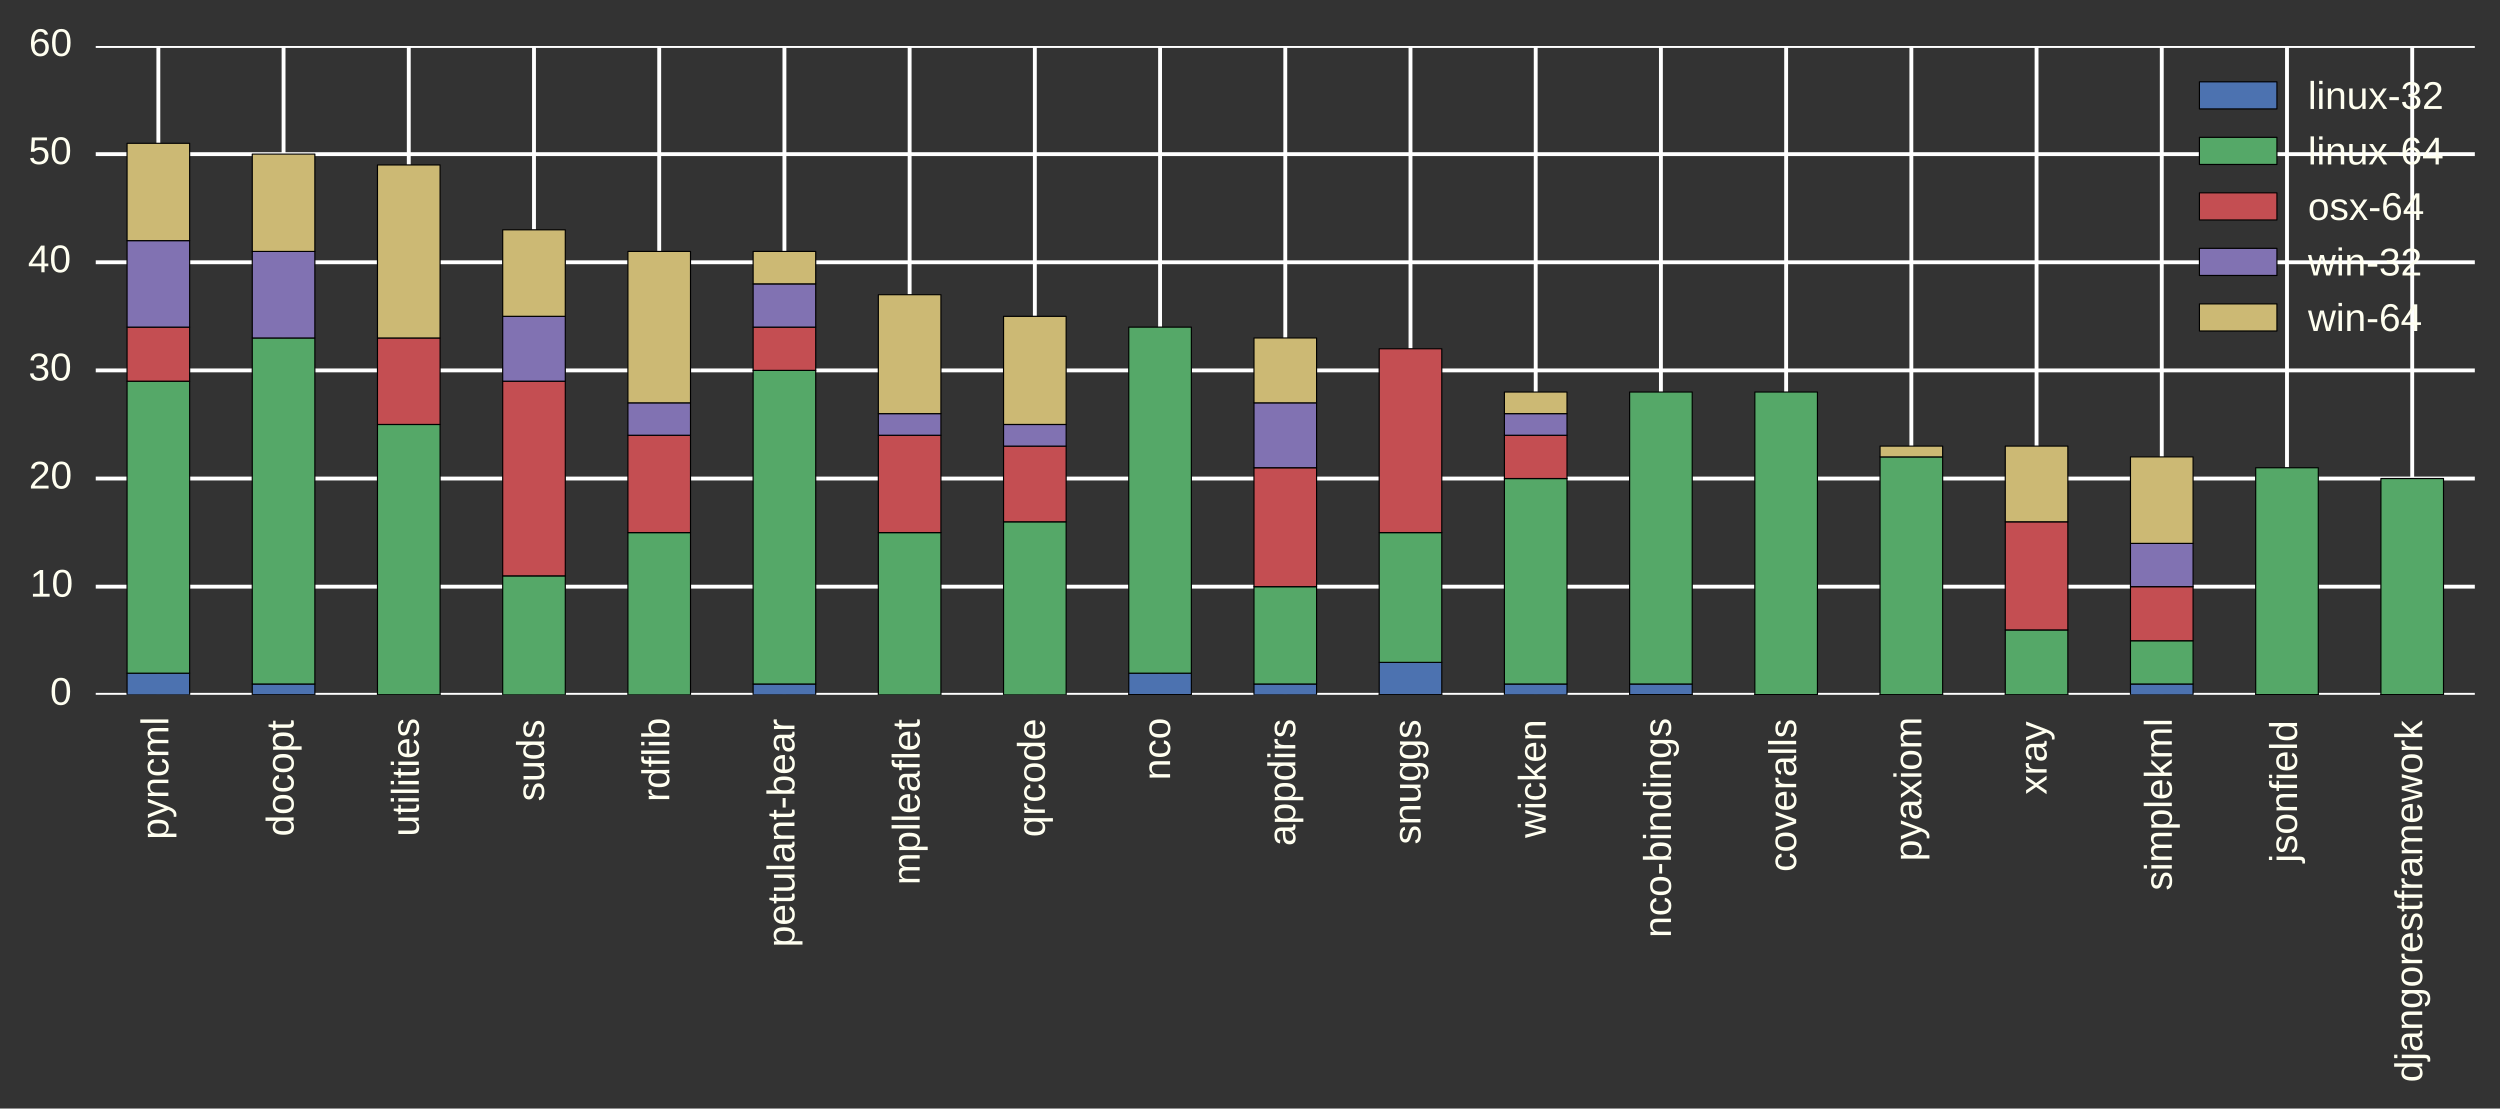 <?xml version="1.0" encoding="utf-8" standalone="no"?>
<!DOCTYPE svg PUBLIC "-//W3C//DTD SVG 1.1//EN"
  "http://www.w3.org/Graphics/SVG/1.1/DTD/svg11.dtd">
<!-- Created with matplotlib (http://matplotlib.org/) -->
<svg height="286pt" version="1.1" viewBox="0 0 645 286" width="645pt" xmlns="http://www.w3.org/2000/svg" xmlns:xlink="http://www.w3.org/1999/xlink">
 <rect x="0" y="0" width="645" height="286" fill="#333333" stroke="none"/>
 <defs>
  <style type="text/css">
*{stroke-linecap:butt;stroke-linejoin:round;}
  </style>
 </defs>
 <g id="figure_1">
  <g id="patch_1">
   <path d="
M0 286.422
L645.702 286.422
L645.702 0
L0 0
L0 286.422" style="fill:none;"/>
  </g>
  <g id="axes_1">
   <g id="patch_2">
    <path d="
M24.702 179.261
L638.502 179.261
L638.502 11.861
L24.702 11.861
L24.702 179.261" style="fill:none;"/>
   </g>
   <g id="matplotlib.axis_1">
    <g id="xtick_1">
     <g id="line2d_1">
      <path clip-path="url(#p2e4d738181)" d="
M40.854 179.261
L40.854 11.861" style="fill:none;stroke:#ffffff;stroke-linecap:round;"/>
     </g>
     <g id="line2d_2">
      <defs>
       <path d="
M0 0
L0 0" id="me8dbda9127" style="stroke:#fffff0;"/>
      </defs>
      <g>
       <use style="fill:#fffff0;stroke:#fffff0;" x="40.854" xlink:href="#me8dbda9127" y="179.261"/>
      </g>
     </g>
     <g id="line2d_3">
      <g>
       <use style="fill:#fffff0;stroke:#fffff0;" x="40.854" xlink:href="#me8dbda9127" y="11.861"/>
      </g>
     </g>
     <g id="text_1">
      <!-- pyncml -->
      <defs>
       <path d="
M51.422 26.656
Q51.422 20.656 50.438 15.578
Q49.469 10.5 47.188 6.828
Q44.922 3.172 41.188 1.094
Q37.453 -0.984 31.984 -0.984
Q26.312 -0.984 22.062 1.172
Q17.828 3.328 15.578 8.203
L15.328 8.203
Q15.375 8.109 15.406 7.328
Q15.438 6.547 15.453 5.375
Q15.484 4.203 15.5 2.75
Q15.531 1.312 15.531 -0.094
L15.531 -20.75
L6.734 -20.75
L6.734 42.047
Q6.734 43.953 6.703 45.703
Q6.688 47.469 6.641 48.906
Q6.594 50.344 6.547 51.359
Q6.5 52.391 6.453 52.828
L14.938 52.828
Q14.984 52.688 15.062 51.797
Q15.141 50.922 15.203 49.672
Q15.281 48.438 15.359 47.016
Q15.438 45.609 15.438 44.344
L15.625 44.344
Q16.844 46.875 18.406 48.656
Q19.969 50.438 21.969 51.578
Q23.969 52.734 26.438 53.25
Q28.906 53.766 31.984 53.766
Q37.453 53.766 41.188 51.812
Q44.922 49.859 47.188 46.312
Q49.469 42.781 50.438 37.766
Q51.422 32.766 51.422 26.656
M42.188 26.469
Q42.188 31.344 41.594 35.156
Q41.016 38.969 39.578 41.594
Q38.141 44.234 35.734 45.594
Q33.344 46.969 29.734 46.969
Q26.812 46.969 24.219 46.141
Q21.625 45.312 19.703 42.969
Q17.781 40.625 16.656 36.5
Q15.531 32.375 15.531 25.781
Q15.531 20.172 16.453 16.281
Q17.391 12.406 19.172 10.016
Q20.953 7.625 23.578 6.562
Q26.219 5.516 29.641 5.516
Q33.297 5.516 35.719 6.922
Q38.141 8.344 39.578 11.031
Q41.016 13.719 41.594 17.594
Q42.188 21.484 42.188 26.469" id="LiberationSans-70"/>
       <path d="
M13.422 26.656
Q13.422 22.125 14.078 18.312
Q14.75 14.5 16.312 11.734
Q17.875 8.984 20.438 7.469
Q23 5.953 26.766 5.953
Q31.453 5.953 34.594 8.484
Q37.75 11.031 38.484 16.312
L47.359 15.719
Q46.922 12.453 45.453 9.422
Q44 6.391 41.484 4.094
Q38.969 1.812 35.344 0.406
Q31.734 -0.984 27 -0.984
Q20.797 -0.984 16.453 1.109
Q12.109 3.219 9.391 6.906
Q6.688 10.594 5.469 15.594
Q4.25 20.609 4.25 26.469
Q4.25 31.781 5.125 35.859
Q6 39.938 7.594 42.984
Q9.188 46.047 11.328 48.125
Q13.484 50.203 15.984 51.438
Q18.5 52.688 21.281 53.25
Q24.078 53.812 26.906 53.812
Q31.344 53.812 34.812 52.594
Q38.281 51.375 40.797 49.25
Q43.312 47.125 44.875 44.234
Q46.438 41.359 47.078 38.031
L38.031 37.359
Q37.359 41.75 34.562 44.328
Q31.781 46.922 26.656 46.922
Q22.906 46.922 20.391 45.672
Q17.875 44.438 16.312 41.922
Q14.75 39.406 14.078 35.594
Q13.422 31.781 13.422 26.656" id="LiberationSans-63"/>
       <path d="
M29.5 0
Q27.641 -4.781 25.703 -8.609
Q23.781 -12.453 21.391 -15.156
Q19 -17.875 16.062 -19.312
Q13.141 -20.75 9.328 -20.75
Q7.672 -20.75 6.25 -20.656
Q4.828 -20.562 3.266 -20.219
L3.266 -13.625
Q4.203 -13.766 5.375 -13.844
Q6.547 -13.922 7.375 -13.922
Q11.234 -13.922 14.547 -11.031
Q17.875 -8.156 20.359 -1.859
L21.188 0.25
L0.25 52.828
L9.625 52.828
L20.75 23.641
Q21.234 22.312 21.984 20.109
Q22.75 17.922 23.5 15.719
Q24.266 13.531 24.844 11.766
Q25.438 10.016 25.531 9.578
Q25.688 10.109 26.25 11.688
Q26.812 13.281 27.516 15.234
Q28.219 17.188 28.953 19.188
Q29.688 21.188 30.172 22.656
L40.531 52.828
L49.812 52.828
z
" id="LiberationSans-79"/>
       <path d="
M37.5 0
L37.5 33.5
Q37.5 37.359 37.016 39.938
Q36.531 42.531 35.375 44.109
Q34.234 45.703 32.375 46.359
Q30.516 47.016 27.828 47.016
Q25.047 47.016 22.797 45.922
Q20.562 44.828 18.969 42.75
Q17.391 40.672 16.531 37.625
Q15.672 34.578 15.672 30.609
L15.672 0
L6.938 0
L6.938 41.547
Q6.938 43.219 6.906 45.047
Q6.891 46.875 6.828 48.5
Q6.781 50.141 6.734 51.312
Q6.688 52.484 6.641 52.828
L14.938 52.828
Q14.984 52.594 15.031 51.516
Q15.094 50.438 15.156 49.047
Q15.234 47.656 15.281 46.219
Q15.328 44.781 15.328 43.797
L15.484 43.797
Q16.656 46.094 18.016 47.953
Q19.391 49.812 21.219 51.094
Q23.047 52.391 25.406 53.094
Q27.781 53.812 30.906 53.812
Q36.922 53.812 40.406 51.422
Q43.891 49.031 45.266 43.797
L45.406 43.797
Q46.578 46.094 48.047 47.953
Q49.516 49.812 51.469 51.094
Q53.422 52.391 55.859 53.094
Q58.297 53.812 61.422 53.812
Q65.438 53.812 68.328 52.734
Q71.234 51.656 73.094 49.406
Q74.953 47.172 75.828 43.625
Q76.703 40.094 76.703 35.203
L76.703 0
L68.016 0
L68.016 33.5
Q68.016 37.359 67.531 39.938
Q67.047 42.531 65.891 44.109
Q64.75 45.703 62.891 46.359
Q61.031 47.016 58.344 47.016
Q55.562 47.016 53.312 45.969
Q51.078 44.922 49.484 42.875
Q47.906 40.828 47.047 37.75
Q46.188 34.672 46.188 30.609
L46.188 0
z
" id="LiberationSans-6d"/>
       <path d="
M40.281 0
L40.281 33.5
Q40.281 37.359 39.719 39.938
Q39.156 42.531 37.891 44.109
Q36.625 45.703 34.547 46.359
Q32.469 47.016 29.391 47.016
Q26.266 47.016 23.75 45.922
Q21.234 44.828 19.453 42.75
Q17.672 40.672 16.688 37.625
Q15.719 34.578 15.719 30.609
L15.719 0
L6.938 0
L6.938 41.547
Q6.938 43.219 6.906 45.047
Q6.891 46.875 6.828 48.5
Q6.781 50.141 6.734 51.312
Q6.688 52.484 6.641 52.828
L14.938 52.828
Q14.984 52.594 15.031 51.516
Q15.094 50.438 15.156 49.047
Q15.234 47.656 15.281 46.219
Q15.328 44.781 15.328 43.797
L15.484 43.797
Q16.75 46.094 18.266 47.953
Q19.781 49.812 21.781 51.094
Q23.781 52.391 26.359 53.094
Q28.953 53.812 32.375 53.812
Q36.766 53.812 39.938 52.734
Q43.109 51.656 45.156 49.406
Q47.219 47.172 48.172 43.625
Q49.125 40.094 49.125 35.203
L49.125 0
z
" id="LiberationSans-6e"/>
       <path d="
M6.734 0
L6.734 72.469
L15.531 72.469
L15.531 0
z
" id="LiberationSans-6c"/>
      </defs>
      <g style="fill:#fffff0;" transform="translate(43.44 216.62)rotate(-90.0)scale(0.1 -0.1)">
       <use xlink:href="#LiberationSans-70"/>
       <use x="55.615" xlink:href="#LiberationSans-79"/>
       <use x="105.615" xlink:href="#LiberationSans-6e"/>
       <use x="161.23" xlink:href="#LiberationSans-63"/>
       <use x="211.23" xlink:href="#LiberationSans-6d"/>
       <use x="294.531" xlink:href="#LiberationSans-6c"/>
      </g>
     </g>
    </g>
    <g id="xtick_2">
     <g id="line2d_4">
      <path clip-path="url(#p2e4d738181)" d="
M73.159 179.261
L73.159 11.861" style="fill:none;stroke:#ffffff;stroke-linecap:round;"/>
     </g>
     <g id="line2d_5">
      <g>
       <use style="fill:#fffff0;stroke:#fffff0;" x="73.159" xlink:href="#me8dbda9127" y="179.261"/>
      </g>
     </g>
     <g id="line2d_6">
      <g>
       <use style="fill:#fffff0;stroke:#fffff0;" x="73.159" xlink:href="#me8dbda9127" y="11.861"/>
      </g>
     </g>
     <g id="text_2">
      <!-- docopt -->
      <defs>
       <path d="
M40.094 8.5
Q37.641 3.422 33.609 1.219
Q29.594 -0.984 23.641 -0.984
Q13.625 -0.984 8.906 5.75
Q4.203 12.5 4.203 26.172
Q4.203 53.812 23.641 53.812
Q29.641 53.812 33.641 51.609
Q37.641 49.422 40.094 44.625
L40.188 44.625
Q40.188 45.125 40.156 46.172
Q40.141 47.219 40.109 48.359
Q40.094 49.516 40.094 50.531
Q40.094 51.562 40.094 52
L40.094 72.469
L48.875 72.469
L48.875 10.891
Q48.875 8.984 48.891 7.219
Q48.922 5.469 48.969 4
Q49.031 2.547 49.078 1.484
Q49.125 0.438 49.172 0
L40.766 0
Q40.672 0.484 40.594 1.391
Q40.531 2.297 40.453 3.469
Q40.375 4.641 40.328 5.938
Q40.281 7.234 40.281 8.5
z

M13.422 26.469
Q13.422 21 14.109 17.094
Q14.797 13.188 16.312 10.672
Q17.828 8.156 20.172 6.984
Q22.516 5.812 25.875 5.812
Q29.344 5.812 32 6.938
Q34.672 8.062 36.453 10.578
Q38.234 13.094 39.156 17.141
Q40.094 21.188 40.094 27.047
Q40.094 32.672 39.156 36.547
Q38.234 40.438 36.422 42.828
Q34.625 45.219 32 46.266
Q29.391 47.312 25.984 47.312
Q22.75 47.312 20.406 46.188
Q18.062 45.062 16.5 42.578
Q14.938 40.094 14.172 36.109
Q13.422 32.125 13.422 26.469" id="LiberationSans-64"/>
       <path d="
M51.422 26.469
Q51.422 12.594 45.312 5.797
Q39.203 -0.984 27.594 -0.984
Q22.078 -0.984 17.719 0.672
Q13.375 2.344 10.375 5.766
Q7.375 9.188 5.781 14.328
Q4.203 19.484 4.203 26.469
Q4.203 53.812 27.875 53.812
Q34.031 53.812 38.5 52.094
Q42.969 50.391 45.828 46.969
Q48.688 43.562 50.047 38.422
Q51.422 33.297 51.422 26.469
M42.188 26.469
Q42.188 32.625 41.234 36.625
Q40.281 40.625 38.453 43.016
Q36.625 45.406 33.984 46.359
Q31.344 47.312 28.031 47.312
Q24.656 47.312 21.938 46.312
Q19.234 45.312 17.328 42.891
Q15.438 40.484 14.422 36.469
Q13.422 32.469 13.422 26.469
Q13.422 20.312 14.5 16.281
Q15.578 12.25 17.453 9.859
Q19.344 7.469 21.906 6.484
Q24.469 5.516 27.484 5.516
Q30.859 5.516 33.594 6.469
Q36.328 7.422 38.234 9.812
Q40.141 12.203 41.156 16.25
Q42.188 20.312 42.188 26.469" id="LiberationSans-6f"/>
       <path d="
M27.047 0.391
Q25.047 -0.141 22.969 -0.453
Q20.906 -0.781 18.172 -0.781
Q7.625 -0.781 7.625 11.188
L7.625 46.438
L1.516 46.438
L1.516 52.828
L7.953 52.828
L10.547 64.656
L16.406 64.656
L16.406 52.828
L26.172 52.828
L26.172 46.438
L16.406 46.438
L16.406 13.094
Q16.406 9.281 17.641 7.734
Q18.891 6.203 21.969 6.203
Q23.25 6.203 24.438 6.391
Q25.641 6.594 27.047 6.891
z
" id="LiberationSans-74"/>
      </defs>
      <g style="fill:#fffff0;" transform="translate(75.745 215.789)rotate(-90.0)scale(0.1 -0.1)">
       <use xlink:href="#LiberationSans-64"/>
       <use x="55.615" xlink:href="#LiberationSans-6f"/>
       <use x="111.23" xlink:href="#LiberationSans-63"/>
       <use x="161.23" xlink:href="#LiberationSans-6f"/>
       <use x="216.846" xlink:href="#LiberationSans-70"/>
       <use x="272.461" xlink:href="#LiberationSans-74"/>
      </g>
     </g>
    </g>
    <g id="xtick_3">
     <g id="line2d_7">
      <path clip-path="url(#p2e4d738181)" d="
M105.465 179.261
L105.465 11.861" style="fill:none;stroke:#ffffff;stroke-linecap:round;"/>
     </g>
     <g id="line2d_8">
      <g>
       <use style="fill:#fffff0;stroke:#fffff0;" x="105.465" xlink:href="#me8dbda9127" y="179.261"/>
      </g>
     </g>
     <g id="line2d_9">
      <g>
       <use style="fill:#fffff0;stroke:#fffff0;" x="105.465" xlink:href="#me8dbda9127" y="11.861"/>
      </g>
     </g>
     <g id="text_3">
      <!-- utilities -->
      <defs>
       <path d="
M46.391 14.594
Q46.391 10.891 44.938 7.984
Q43.5 5.078 40.766 3.094
Q38.031 1.125 34.047 0.062
Q30.078 -0.984 24.953 -0.984
Q20.359 -0.984 16.672 -0.266
Q12.984 0.438 10.203 2
Q7.422 3.562 5.531 6.125
Q3.656 8.688 2.781 12.406
L10.547 13.922
Q11.672 9.672 15.188 7.688
Q18.703 5.719 24.953 5.719
Q27.781 5.719 30.141 6.109
Q32.516 6.5 34.219 7.453
Q35.938 8.406 36.891 9.984
Q37.844 11.578 37.844 13.922
Q37.844 16.312 36.719 17.844
Q35.594 19.391 33.594 20.406
Q31.594 21.438 28.734 22.188
Q25.875 22.953 22.469 23.875
Q19.281 24.703 16.156 25.734
Q13.031 26.766 10.516 28.438
Q8.016 30.125 6.453 32.609
Q4.891 35.109 4.891 38.875
Q4.891 46.094 10.031 49.875
Q15.188 53.656 25.047 53.656
Q33.797 53.656 38.938 50.578
Q44.094 47.516 45.453 40.719
L37.547 39.75
Q37.109 41.797 35.938 43.188
Q34.766 44.578 33.109 45.438
Q31.453 46.297 29.375 46.656
Q27.297 47.016 25.047 47.016
Q19.094 47.016 16.25 45.203
Q13.422 43.406 13.422 39.75
Q13.422 37.594 14.469 36.203
Q15.531 34.812 17.406 33.859
Q19.281 32.906 21.922 32.203
Q24.562 31.5 27.734 30.719
Q29.828 30.172 32.031 29.562
Q34.234 28.953 36.297 28.094
Q38.375 27.25 40.203 26.094
Q42.047 24.953 43.406 23.344
Q44.781 21.734 45.578 19.578
Q46.391 17.438 46.391 14.594" id="LiberationSans-73"/>
       <path d="
M13.484 24.562
Q13.484 20.406 14.328 16.906
Q15.188 13.422 16.969 10.906
Q18.75 8.406 21.531 7
Q24.312 5.609 28.219 5.609
Q33.938 5.609 37.375 7.906
Q40.828 10.203 42.047 13.719
L49.75 11.531
Q48.922 9.328 47.438 7.109
Q45.953 4.891 43.453 3.094
Q40.969 1.312 37.234 0.156
Q33.5 -0.984 28.219 -0.984
Q16.5 -0.984 10.375 6
Q4.25 12.984 4.25 26.766
Q4.25 34.188 6.094 39.328
Q7.953 44.484 11.172 47.703
Q14.406 50.922 18.703 52.359
Q23 53.812 27.875 53.812
Q34.516 53.812 38.984 51.656
Q43.453 49.516 46.156 45.719
Q48.875 41.938 50.016 36.812
Q51.172 31.688 51.172 25.734
L51.172 24.562
z

M42.094 31.297
Q41.359 39.656 37.844 43.484
Q34.328 47.312 27.734 47.312
Q25.531 47.312 23.109 46.609
Q20.703 45.906 18.656 44.094
Q16.609 42.281 15.188 39.172
Q13.766 36.078 13.578 31.297
z
" id="LiberationSans-65"/>
       <path d="
M6.688 64.062
L6.688 72.469
L15.484 72.469
L15.484 64.062
z

M6.688 0
L6.688 52.828
L15.484 52.828
L15.484 0
z
" id="LiberationSans-69"/>
       <path d="
M15.328 52.828
L15.328 19.344
Q15.328 15.484 15.891 12.891
Q16.453 10.297 17.719 8.703
Q19 7.125 21.062 6.469
Q23.141 5.812 26.219 5.812
Q29.344 5.812 31.859 6.906
Q34.375 8.016 36.156 10.078
Q37.938 12.156 38.906 15.203
Q39.891 18.266 39.891 22.219
L39.891 52.828
L48.688 52.828
L48.688 11.281
Q48.688 9.625 48.703 7.781
Q48.734 5.953 48.781 4.312
Q48.828 2.688 48.875 1.516
Q48.922 0.344 48.969 0
L40.672 0
Q40.625 0.25 40.578 1.312
Q40.531 2.391 40.453 3.781
Q40.375 5.172 40.328 6.609
Q40.281 8.062 40.281 9.031
L40.141 9.031
Q38.875 6.734 37.359 4.875
Q35.844 3.031 33.844 1.734
Q31.844 0.438 29.25 -0.266
Q26.656 -0.984 23.25 -0.984
Q18.844 -0.984 15.672 0.094
Q12.5 1.172 10.453 3.422
Q8.406 5.672 7.453 9.188
Q6.5 12.703 6.5 17.625
L6.5 52.828
z
" id="LiberationSans-75"/>
      </defs>
      <g style="fill:#fffff0;" transform="translate(108.051 215.816)rotate(-90.0)scale(0.1 -0.1)">
       <use xlink:href="#LiberationSans-75"/>
       <use x="55.615" xlink:href="#LiberationSans-74"/>
       <use x="83.398" xlink:href="#LiberationSans-69"/>
       <use x="105.615" xlink:href="#LiberationSans-6c"/>
       <use x="127.832" xlink:href="#LiberationSans-69"/>
       <use x="150.049" xlink:href="#LiberationSans-74"/>
       <use x="177.832" xlink:href="#LiberationSans-69"/>
       <use x="200.049" xlink:href="#LiberationSans-65"/>
       <use x="255.664" xlink:href="#LiberationSans-73"/>
      </g>
     </g>
    </g>
    <g id="xtick_4">
     <g id="line2d_10">
      <path clip-path="url(#p2e4d738181)" d="
M137.77 179.261
L137.77 11.861" style="fill:none;stroke:#ffffff;stroke-linecap:round;"/>
     </g>
     <g id="line2d_11">
      <g>
       <use style="fill:#fffff0;stroke:#fffff0;" x="137.77" xlink:href="#me8dbda9127" y="179.261"/>
      </g>
     </g>
     <g id="line2d_12">
      <g>
       <use style="fill:#fffff0;stroke:#fffff0;" x="137.77" xlink:href="#me8dbda9127" y="11.861"/>
      </g>
     </g>
     <g id="text_4">
      <!-- suds -->
      <g style="fill:#fffff0;" transform="translate(140.356 206.744)rotate(-90.0)scale(0.1 -0.1)">
       <use xlink:href="#LiberationSans-73"/>
       <use x="50.0" xlink:href="#LiberationSans-75"/>
       <use x="105.615" xlink:href="#LiberationSans-64"/>
       <use x="161.23" xlink:href="#LiberationSans-73"/>
      </g>
     </g>
    </g>
    <g id="xtick_5">
     <g id="line2d_13">
      <path clip-path="url(#p2e4d738181)" d="
M170.075 179.261
L170.075 11.861" style="fill:none;stroke:#ffffff;stroke-linecap:round;"/>
     </g>
     <g id="line2d_14">
      <g>
       <use style="fill:#fffff0;stroke:#fffff0;" x="170.075" xlink:href="#me8dbda9127" y="179.261"/>
      </g>
     </g>
     <g id="line2d_15">
      <g>
       <use style="fill:#fffff0;stroke:#fffff0;" x="170.075" xlink:href="#me8dbda9127" y="11.861"/>
      </g>
     </g>
     <g id="text_5">
      <!-- rdflib -->
      <defs>
       <path d="
M6.938 0
L6.938 40.531
Q6.938 42.188 6.906 43.922
Q6.891 45.656 6.828 47.266
Q6.781 48.875 6.734 50.281
Q6.688 51.703 6.641 52.828
L14.938 52.828
Q14.984 51.703 15.062 50.266
Q15.141 48.828 15.203 47.312
Q15.281 45.797 15.297 44.406
Q15.328 43.016 15.328 42.047
L15.531 42.047
Q16.453 45.062 17.5 47.281
Q18.562 49.516 19.969 50.953
Q21.391 52.391 23.344 53.094
Q25.297 53.812 28.078 53.812
Q29.156 53.812 30.125 53.641
Q31.109 53.469 31.641 53.328
L31.641 45.266
Q30.766 45.516 29.594 45.625
Q28.422 45.75 26.953 45.75
Q23.922 45.75 21.797 44.375
Q19.672 43.016 18.328 40.594
Q17 38.188 16.359 34.844
Q15.719 31.5 15.719 27.547
L15.719 0
z
" id="LiberationSans-72"/>
       <path d="
M17.625 46.438
L17.625 0
L8.844 0
L8.844 46.438
L1.422 46.438
L1.422 52.828
L8.844 52.828
L8.844 58.797
Q8.844 61.672 9.375 64.141
Q9.906 66.609 11.344 68.438
Q12.797 70.266 15.281 71.312
Q17.781 72.359 21.734 72.359
Q23.297 72.359 24.969 72.219
Q26.656 72.078 27.938 71.781
L27.938 65.094
Q27.094 65.234 26 65.359
Q24.906 65.484 24.031 65.484
Q22.078 65.484 20.828 64.938
Q19.578 64.406 18.875 63.406
Q18.172 62.406 17.891 60.938
Q17.625 59.469 17.625 57.562
L17.625 52.828
L27.938 52.828
L27.938 46.438
z
" id="LiberationSans-66"/>
       <path d="
M51.422 26.656
Q51.422 -0.984 31.984 -0.984
Q25.984 -0.984 22 1.188
Q18.016 3.375 15.531 8.203
L15.438 8.203
Q15.438 6.938 15.359 5.562
Q15.281 4.203 15.203 3.031
Q15.141 1.859 15.062 1.031
Q14.984 0.203 14.938 0
L6.453 0
Q6.5 0.438 6.547 1.484
Q6.594 2.547 6.641 4
Q6.688 5.469 6.703 7.219
Q6.734 8.984 6.734 10.891
L6.734 72.469
L15.531 72.469
L15.531 51.812
Q15.531 50.344 15.5 49
Q15.484 47.656 15.438 46.625
Q15.375 45.406 15.328 44.344
L15.531 44.344
Q17.969 49.422 22 51.609
Q26.031 53.812 31.984 53.812
Q42 53.812 46.703 47.062
Q51.422 40.328 51.422 26.656
M42.188 26.375
Q42.188 31.844 41.5 35.75
Q40.828 39.656 39.312 42.156
Q37.797 44.672 35.453 45.844
Q33.109 47.016 29.734 47.016
Q26.266 47.016 23.609 45.891
Q20.953 44.781 19.172 42.281
Q17.391 39.797 16.453 35.734
Q15.531 31.688 15.531 25.828
Q15.531 20.172 16.453 16.312
Q17.391 12.453 19.172 10.031
Q20.953 7.625 23.578 6.562
Q26.219 5.516 29.641 5.516
Q32.859 5.516 35.203 6.641
Q37.547 7.766 39.109 10.25
Q40.672 12.75 41.422 16.719
Q42.188 20.703 42.188 26.375" id="LiberationSans-62"/>
      </defs>
      <g style="fill:#fffff0;" transform="translate(172.661 206.852)rotate(-90.0)scale(0.1 -0.1)">
       <use xlink:href="#LiberationSans-72"/>
       <use x="33.301" xlink:href="#LiberationSans-64"/>
       <use x="88.916" xlink:href="#LiberationSans-66"/>
       <use x="116.699" xlink:href="#LiberationSans-6c"/>
       <use x="138.916" xlink:href="#LiberationSans-69"/>
       <use x="161.133" xlink:href="#LiberationSans-62"/>
      </g>
     </g>
    </g>
    <g id="xtick_6">
     <g id="line2d_16">
      <path clip-path="url(#p2e4d738181)" d="
M202.381 179.261
L202.381 11.861" style="fill:none;stroke:#ffffff;stroke-linecap:round;"/>
     </g>
     <g id="line2d_17">
      <g>
       <use style="fill:#fffff0;stroke:#fffff0;" x="202.381" xlink:href="#me8dbda9127" y="179.261"/>
      </g>
     </g>
     <g id="line2d_18">
      <g>
       <use style="fill:#fffff0;stroke:#fffff0;" x="202.381" xlink:href="#me8dbda9127" y="11.861"/>
      </g>
     </g>
     <g id="text_6">
      <!-- petulant-bear -->
      <defs>
       <path d="
M4.438 22.656
L4.438 30.469
L28.859 30.469
L28.859 22.656
z
" id="LiberationSans-2d"/>
       <path d="
M20.219 -0.984
Q12.25 -0.984 8.25 3.219
Q4.25 7.422 4.25 14.75
Q4.25 19.969 6.219 23.312
Q8.203 26.656 11.391 28.562
Q14.594 30.469 18.688 31.203
Q22.797 31.938 27.047 32.031
L38.922 32.234
L38.922 35.109
Q38.922 38.375 38.234 40.672
Q37.547 42.969 36.125 44.375
Q34.719 45.797 32.594 46.453
Q30.469 47.125 27.594 47.125
Q25.047 47.125 23 46.75
Q20.953 46.391 19.438 45.438
Q17.922 44.484 16.984 42.844
Q16.062 41.219 15.766 38.719
L6.594 39.547
Q7.078 42.672 8.438 45.281
Q9.812 47.906 12.328 49.797
Q14.844 51.703 18.625 52.75
Q22.406 53.812 27.781 53.812
Q37.75 53.812 42.766 49.234
Q47.797 44.672 47.797 36.031
L47.797 13.281
Q47.797 9.375 48.828 7.391
Q49.859 5.422 52.734 5.422
Q53.469 5.422 54.203 5.516
Q54.938 5.609 55.609 5.766
L55.609 0.297
Q53.953 -0.094 52.312 -0.281
Q50.688 -0.484 48.828 -0.484
Q46.344 -0.484 44.562 0.172
Q42.781 0.828 41.656 2.172
Q40.531 3.516 39.938 5.484
Q39.359 7.469 39.203 10.109
L38.922 10.109
Q37.5 7.562 35.812 5.516
Q34.125 3.469 31.875 2.031
Q29.641 0.594 26.781 -0.188
Q23.922 -0.984 20.219 -0.984
M22.219 5.609
Q26.422 5.609 29.562 7.141
Q32.719 8.688 34.781 11.078
Q36.859 13.484 37.891 16.312
Q38.922 19.141 38.922 21.734
L38.922 26.078
L29.297 25.875
Q26.078 25.828 23.172 25.406
Q20.266 25 18.062 23.781
Q15.875 22.562 14.578 20.359
Q13.281 18.172 13.281 14.594
Q13.281 10.297 15.594 7.953
Q17.922 5.609 22.219 5.609" id="LiberationSans-61"/>
      </defs>
      <g style="fill:#fffff0;" transform="translate(204.966 244.375)rotate(-90.0)scale(0.1 -0.1)">
       <use xlink:href="#LiberationSans-70"/>
       <use x="55.615" xlink:href="#LiberationSans-65"/>
       <use x="111.23" xlink:href="#LiberationSans-74"/>
       <use x="139.014" xlink:href="#LiberationSans-75"/>
       <use x="194.629" xlink:href="#LiberationSans-6c"/>
       <use x="216.846" xlink:href="#LiberationSans-61"/>
       <use x="272.461" xlink:href="#LiberationSans-6e"/>
       <use x="328.076" xlink:href="#LiberationSans-74"/>
       <use x="355.859" xlink:href="#LiberationSans-2d"/>
       <use x="389.16" xlink:href="#LiberationSans-62"/>
       <use x="444.775" xlink:href="#LiberationSans-65"/>
       <use x="500.391" xlink:href="#LiberationSans-61"/>
       <use x="556.006" xlink:href="#LiberationSans-72"/>
      </g>
     </g>
    </g>
    <g id="xtick_7">
     <g id="line2d_19">
      <path clip-path="url(#p2e4d738181)" d="
M234.686 179.261
L234.686 11.861" style="fill:none;stroke:#ffffff;stroke-linecap:round;"/>
     </g>
     <g id="line2d_20">
      <g>
       <use style="fill:#fffff0;stroke:#fffff0;" x="234.686" xlink:href="#me8dbda9127" y="179.261"/>
      </g>
     </g>
     <g id="line2d_21">
      <g>
       <use style="fill:#fffff0;stroke:#fffff0;" x="234.686" xlink:href="#me8dbda9127" y="11.861"/>
      </g>
     </g>
     <g id="text_7">
      <!-- mplleaflet -->
      <g style="fill:#fffff0;" transform="translate(237.272 228.319)rotate(-90.0)scale(0.1 -0.1)">
       <use xlink:href="#LiberationSans-6d"/>
       <use x="83.301" xlink:href="#LiberationSans-70"/>
       <use x="138.916" xlink:href="#LiberationSans-6c"/>
       <use x="161.133" xlink:href="#LiberationSans-6c"/>
       <use x="183.35" xlink:href="#LiberationSans-65"/>
       <use x="238.965" xlink:href="#LiberationSans-61"/>
       <use x="294.58" xlink:href="#LiberationSans-66"/>
       <use x="322.363" xlink:href="#LiberationSans-6c"/>
       <use x="344.58" xlink:href="#LiberationSans-65"/>
       <use x="400.195" xlink:href="#LiberationSans-74"/>
      </g>
     </g>
    </g>
    <g id="xtick_8">
     <g id="line2d_22">
      <path clip-path="url(#p2e4d738181)" d="
M266.991 179.261
L266.991 11.861" style="fill:none;stroke:#ffffff;stroke-linecap:round;"/>
     </g>
     <g id="line2d_23">
      <g>
       <use style="fill:#fffff0;stroke:#fffff0;" x="266.991" xlink:href="#me8dbda9127" y="179.261"/>
      </g>
     </g>
     <g id="line2d_24">
      <g>
       <use style="fill:#fffff0;stroke:#fffff0;" x="266.991" xlink:href="#me8dbda9127" y="11.861"/>
      </g>
     </g>
     <g id="text_8">
      <!-- qrcode -->
      <defs>
       <path d="
M23.641 -0.984
Q13.578 -0.984 8.891 5.797
Q4.203 12.594 4.203 26.172
Q4.203 39.938 9 46.875
Q13.812 53.812 23.641 53.812
Q26.906 53.812 29.422 53.219
Q31.938 52.641 33.906 51.484
Q35.891 50.344 37.375 48.625
Q38.875 46.922 40.094 44.625
L40.188 44.625
Q40.188 45.844 40.25 47.328
Q40.328 48.828 40.406 50.141
Q40.484 51.469 40.578 52.422
Q40.672 53.375 40.766 53.516
L49.219 53.516
Q49.125 52.688 49 49.172
Q48.875 45.656 48.875 39.109
L48.875 -20.75
L40.094 -20.75
L40.094 0.688
Q40.094 1.953 40.109 3.312
Q40.141 4.688 40.188 5.906
Q40.234 7.281 40.281 8.688
L40.188 8.688
Q38.922 6.203 37.375 4.375
Q35.844 2.547 33.844 1.344
Q31.844 0.141 29.328 -0.422
Q26.812 -0.984 23.641 -0.984
M40.094 27.047
Q40.094 32.812 39.094 36.719
Q38.094 40.625 36.25 42.969
Q34.422 45.312 31.812 46.312
Q29.203 47.312 25.984 47.312
Q22.609 47.312 20.219 46.062
Q17.828 44.828 16.328 42.266
Q14.844 39.703 14.125 35.766
Q13.422 31.844 13.422 26.469
Q13.422 21.188 14.078 17.281
Q14.75 13.375 16.234 10.828
Q17.719 8.297 20.094 7.047
Q22.469 5.812 25.875 5.812
Q28.812 5.812 31.391 6.719
Q33.984 7.625 35.906 9.984
Q37.844 12.359 38.969 16.484
Q40.094 20.609 40.094 27.047" id="LiberationSans-71"/>
      </defs>
      <g style="fill:#fffff0;" transform="translate(269.577 215.97)rotate(-90.0)scale(0.1 -0.1)">
       <use xlink:href="#LiberationSans-71"/>
       <use x="55.615" xlink:href="#LiberationSans-72"/>
       <use x="88.916" xlink:href="#LiberationSans-63"/>
       <use x="138.916" xlink:href="#LiberationSans-6f"/>
       <use x="194.531" xlink:href="#LiberationSans-64"/>
       <use x="250.146" xlink:href="#LiberationSans-65"/>
      </g>
     </g>
    </g>
    <g id="xtick_9">
     <g id="line2d_25">
      <path clip-path="url(#p2e4d738181)" d="
M299.296 179.261
L299.296 11.861" style="fill:none;stroke:#ffffff;stroke-linecap:round;"/>
     </g>
     <g id="line2d_26">
      <g>
       <use style="fill:#fffff0;stroke:#fffff0;" x="299.296" xlink:href="#me8dbda9127" y="179.261"/>
      </g>
     </g>
     <g id="line2d_27">
      <g>
       <use style="fill:#fffff0;stroke:#fffff0;" x="299.296" xlink:href="#me8dbda9127" y="11.861"/>
      </g>
     </g>
     <g id="text_9">
      <!-- nco -->
      <g style="fill:#fffff0;" transform="translate(301.882 201.3)rotate(-90.0)scale(0.1 -0.1)">
       <use xlink:href="#LiberationSans-6e"/>
       <use x="55.615" xlink:href="#LiberationSans-63"/>
       <use x="105.615" xlink:href="#LiberationSans-6f"/>
      </g>
     </g>
    </g>
    <g id="xtick_10">
     <g id="line2d_28">
      <path clip-path="url(#p2e4d738181)" d="
M331.602 179.261
L331.602 11.861" style="fill:none;stroke:#ffffff;stroke-linecap:round;"/>
     </g>
     <g id="line2d_29">
      <g>
       <use style="fill:#fffff0;stroke:#fffff0;" x="331.602" xlink:href="#me8dbda9127" y="179.261"/>
      </g>
     </g>
     <g id="line2d_30">
      <g>
       <use style="fill:#fffff0;stroke:#fffff0;" x="331.602" xlink:href="#me8dbda9127" y="11.861"/>
      </g>
     </g>
     <g id="text_10">
      <!-- appdirs -->
      <g style="fill:#fffff0;" transform="translate(334.188 218.27)rotate(-90.0)scale(0.1 -0.1)">
       <use xlink:href="#LiberationSans-61"/>
       <use x="55.615" xlink:href="#LiberationSans-70"/>
       <use x="111.23" xlink:href="#LiberationSans-70"/>
       <use x="166.846" xlink:href="#LiberationSans-64"/>
       <use x="222.461" xlink:href="#LiberationSans-69"/>
       <use x="244.678" xlink:href="#LiberationSans-72"/>
       <use x="277.979" xlink:href="#LiberationSans-73"/>
      </g>
     </g>
    </g>
    <g id="xtick_11">
     <g id="line2d_31">
      <path clip-path="url(#p2e4d738181)" d="
M363.907 179.261
L363.907 11.861" style="fill:none;stroke:#ffffff;stroke-linecap:round;"/>
     </g>
     <g id="line2d_32">
      <g>
       <use style="fill:#fffff0;stroke:#fffff0;" x="363.907" xlink:href="#me8dbda9127" y="179.261"/>
      </g>
     </g>
     <g id="line2d_33">
      <g>
       <use style="fill:#fffff0;stroke:#fffff0;" x="363.907" xlink:href="#me8dbda9127" y="11.861"/>
      </g>
     </g>
     <g id="text_11">
      <!-- snuggs -->
      <defs>
       <path d="
M26.766 -20.75
Q22.219 -20.75 18.703 -19.812
Q15.188 -18.891 12.688 -17.156
Q10.203 -15.438 8.641 -13.031
Q7.078 -10.641 6.391 -7.719
L15.234 -6.453
Q16.109 -10.109 19.109 -12.078
Q22.125 -14.062 27 -14.062
Q29.984 -14.062 32.422 -13.234
Q34.859 -12.406 36.562 -10.562
Q38.281 -8.734 39.203 -5.797
Q40.141 -2.875 40.141 1.312
L40.141 9.812
L40.047 9.812
Q39.062 7.812 37.625 5.984
Q36.188 4.156 34.109 2.734
Q32.031 1.312 29.297 0.453
Q26.562 -0.391 23.047 -0.391
Q18.016 -0.391 14.422 1.297
Q10.844 2.984 8.562 6.344
Q6.297 9.719 5.25 14.719
Q4.203 19.734 4.203 26.312
Q4.203 32.672 5.25 37.75
Q6.297 42.828 8.656 46.359
Q11.031 49.906 14.812 51.781
Q18.609 53.656 24.031 53.656
Q29.641 53.656 33.766 51.094
Q37.891 48.531 40.141 43.797
L40.234 43.797
Q40.234 45.016 40.297 46.531
Q40.375 48.047 40.453 49.391
Q40.531 50.734 40.625 51.703
Q40.719 52.688 40.828 52.828
L49.172 52.828
Q49.125 52.391 49.078 51.344
Q49.031 50.297 48.969 48.828
Q48.922 47.359 48.891 45.578
Q48.875 43.797 48.875 41.891
L48.875 1.516
Q48.875 -9.578 43.422 -15.156
Q37.984 -20.75 26.766 -20.75
M40.141 26.422
Q40.141 31.938 38.938 35.859
Q37.75 39.797 35.797 42.281
Q33.844 44.781 31.328 45.953
Q28.812 47.125 26.172 47.125
Q22.797 47.125 20.375 45.953
Q17.969 44.781 16.375 42.266
Q14.797 39.75 14.031 35.812
Q13.281 31.891 13.281 26.422
Q13.281 20.703 14.031 16.812
Q14.797 12.938 16.359 10.547
Q17.922 8.156 20.312 7.125
Q22.703 6.109 26.031 6.109
Q28.656 6.109 31.172 7.219
Q33.688 8.344 35.688 10.781
Q37.703 13.234 38.922 17.094
Q40.141 20.953 40.141 26.422" id="LiberationSans-67"/>
      </defs>
      <g style="fill:#fffff0;" transform="translate(366.493 217.866)rotate(-90.0)scale(0.1 -0.1)">
       <use xlink:href="#LiberationSans-73"/>
       <use x="50.0" xlink:href="#LiberationSans-6e"/>
       <use x="105.615" xlink:href="#LiberationSans-75"/>
       <use x="161.23" xlink:href="#LiberationSans-67"/>
       <use x="216.846" xlink:href="#LiberationSans-67"/>
       <use x="272.461" xlink:href="#LiberationSans-73"/>
      </g>
     </g>
    </g>
    <g id="xtick_12">
     <g id="line2d_34">
      <path clip-path="url(#p2e4d738181)" d="
M396.212 179.261
L396.212 11.861" style="fill:none;stroke:#ffffff;stroke-linecap:round;"/>
     </g>
     <g id="line2d_35">
      <g>
       <use style="fill:#fffff0;stroke:#fffff0;" x="396.212" xlink:href="#me8dbda9127" y="179.261"/>
      </g>
     </g>
     <g id="line2d_36">
      <g>
       <use style="fill:#fffff0;stroke:#fffff0;" x="396.212" xlink:href="#me8dbda9127" y="11.861"/>
      </g>
     </g>
     <g id="text_12">
      <!-- wicken -->
      <defs>
       <path d="
M57.328 0
L47.125 0
L38.672 34.078
Q38.281 35.406 37.859 37.359
Q37.453 39.312 37.062 41.156
Q36.578 43.312 36.141 45.609
Q35.688 43.406 35.203 41.266
Q34.812 39.406 34.344 37.406
Q33.891 35.406 33.5 33.891
L24.812 0
L14.656 0
L-0.141 52.828
L8.547 52.828
L17.484 16.938
Q17.828 15.828 18.156 14.188
Q18.5 12.547 18.844 10.984
Q19.188 9.188 19.578 7.281
Q19.969 9.125 20.406 10.891
Q20.797 12.406 21.188 13.969
Q21.578 15.531 21.875 16.547
L31.453 52.828
L40.875 52.828
L50.094 16.547
Q50.438 15.281 50.828 13.672
Q51.219 12.062 51.562 10.641
Q51.953 8.984 52.344 7.281
Q52.734 9.125 53.125 10.891
Q53.469 12.406 53.828 14.031
Q54.203 15.672 54.547 16.938
L63.875 52.828
L72.469 52.828
z
" id="LiberationSans-77"/>
       <path d="
M39.844 0
L21.969 24.125
L15.531 18.797
L15.531 0
L6.734 0
L6.734 72.469
L15.531 72.469
L15.531 27.203
L38.719 52.828
L49.031 52.828
L27.594 30.125
L50.141 0
z
" id="LiberationSans-6b"/>
      </defs>
      <g style="fill:#fffff0;" transform="translate(398.798 216.192)rotate(-90.0)scale(0.1 -0.1)">
       <use xlink:href="#LiberationSans-77"/>
       <use x="72.217" xlink:href="#LiberationSans-69"/>
       <use x="94.434" xlink:href="#LiberationSans-63"/>
       <use x="144.434" xlink:href="#LiberationSans-6b"/>
       <use x="194.434" xlink:href="#LiberationSans-65"/>
       <use x="250.049" xlink:href="#LiberationSans-6e"/>
      </g>
     </g>
    </g>
    <g id="xtick_13">
     <g id="line2d_37">
      <path clip-path="url(#p2e4d738181)" d="
M428.517 179.261
L428.517 11.861" style="fill:none;stroke:#ffffff;stroke-linecap:round;"/>
     </g>
     <g id="line2d_38">
      <g>
       <use style="fill:#fffff0;stroke:#fffff0;" x="428.517" xlink:href="#me8dbda9127" y="179.261"/>
      </g>
     </g>
     <g id="line2d_39">
      <g>
       <use style="fill:#fffff0;stroke:#fffff0;" x="428.517" xlink:href="#me8dbda9127" y="11.861"/>
      </g>
     </g>
     <g id="text_13">
      <!-- nco-bindings -->
      <g style="fill:#fffff0;" transform="translate(431.103 241.936)rotate(-90.0)scale(0.1 -0.1)">
       <use xlink:href="#LiberationSans-6e"/>
       <use x="55.615" xlink:href="#LiberationSans-63"/>
       <use x="105.615" xlink:href="#LiberationSans-6f"/>
       <use x="161.23" xlink:href="#LiberationSans-2d"/>
       <use x="194.531" xlink:href="#LiberationSans-62"/>
       <use x="250.146" xlink:href="#LiberationSans-69"/>
       <use x="272.363" xlink:href="#LiberationSans-6e"/>
       <use x="327.979" xlink:href="#LiberationSans-64"/>
       <use x="383.594" xlink:href="#LiberationSans-69"/>
       <use x="405.811" xlink:href="#LiberationSans-6e"/>
       <use x="461.426" xlink:href="#LiberationSans-67"/>
       <use x="517.041" xlink:href="#LiberationSans-73"/>
      </g>
     </g>
    </g>
    <g id="xtick_14">
     <g id="line2d_40">
      <path clip-path="url(#p2e4d738181)" d="
M460.823 179.261
L460.823 11.861" style="fill:none;stroke:#ffffff;stroke-linecap:round;"/>
     </g>
     <g id="line2d_41">
      <g>
       <use style="fill:#fffff0;stroke:#fffff0;" x="460.823" xlink:href="#me8dbda9127" y="179.261"/>
      </g>
     </g>
     <g id="line2d_42">
      <g>
       <use style="fill:#fffff0;stroke:#fffff0;" x="460.823" xlink:href="#me8dbda9127" y="11.861"/>
      </g>
     </g>
     <g id="text_14">
      <!-- coveralls -->
      <defs>
       <path d="
M29.938 0
L19.531 0
L0.344 52.828
L9.719 52.828
L21.344 18.453
Q21.688 17.391 22.141 15.844
Q22.609 14.312 23.094 12.641
Q23.578 10.984 24 9.438
Q24.422 7.906 24.703 6.891
Q25 7.906 25.453 9.438
Q25.922 10.984 26.406 12.594
Q26.906 14.203 27.422 15.734
Q27.938 17.281 28.328 18.359
L40.328 52.828
L49.656 52.828
z
" id="LiberationSans-76"/>
      </defs>
      <g style="fill:#fffff0;" transform="translate(463.409 224.931)rotate(-90.0)scale(0.1 -0.1)">
       <use xlink:href="#LiberationSans-63"/>
       <use x="50.0" xlink:href="#LiberationSans-6f"/>
       <use x="105.615" xlink:href="#LiberationSans-76"/>
       <use x="155.615" xlink:href="#LiberationSans-65"/>
       <use x="211.23" xlink:href="#LiberationSans-72"/>
       <use x="244.531" xlink:href="#LiberationSans-61"/>
       <use x="300.146" xlink:href="#LiberationSans-6c"/>
       <use x="322.363" xlink:href="#LiberationSans-6c"/>
       <use x="344.58" xlink:href="#LiberationSans-73"/>
      </g>
     </g>
    </g>
    <g id="xtick_15">
     <g id="line2d_43">
      <path clip-path="url(#p2e4d738181)" d="
M493.128 179.261
L493.128 11.861" style="fill:none;stroke:#ffffff;stroke-linecap:round;"/>
     </g>
     <g id="line2d_44">
      <g>
       <use style="fill:#fffff0;stroke:#fffff0;" x="493.128" xlink:href="#me8dbda9127" y="179.261"/>
      </g>
     </g>
     <g id="line2d_45">
      <g>
       <use style="fill:#fffff0;stroke:#fffff0;" x="493.128" xlink:href="#me8dbda9127" y="11.861"/>
      </g>
     </g>
     <g id="text_15">
      <!-- pyaxiom -->
      <defs>
       <path d="
M39.109 0
L24.906 21.688
L10.594 0
L1.125 0
L19.922 27.156
L2 52.828
L11.719 52.828
L24.906 32.281
L37.984 52.828
L47.797 52.828
L29.891 27.25
L48.922 0
z
" id="LiberationSans-78"/>
      </defs>
      <g style="fill:#fffff0;" transform="translate(495.714 222.191)rotate(-90.0)scale(0.1 -0.1)">
       <use xlink:href="#LiberationSans-70"/>
       <use x="55.615" xlink:href="#LiberationSans-79"/>
       <use x="105.615" xlink:href="#LiberationSans-61"/>
       <use x="161.23" xlink:href="#LiberationSans-78"/>
       <use x="211.23" xlink:href="#LiberationSans-69"/>
       <use x="233.447" xlink:href="#LiberationSans-6f"/>
       <use x="289.062" xlink:href="#LiberationSans-6d"/>
      </g>
     </g>
    </g>
    <g id="xtick_16">
     <g id="line2d_46">
      <path clip-path="url(#p2e4d738181)" d="
M525.433 179.261
L525.433 11.861" style="fill:none;stroke:#ffffff;stroke-linecap:round;"/>
     </g>
     <g id="line2d_47">
      <g>
       <use style="fill:#fffff0;stroke:#fffff0;" x="525.433" xlink:href="#me8dbda9127" y="179.261"/>
      </g>
     </g>
     <g id="line2d_48">
      <g>
       <use style="fill:#fffff0;stroke:#fffff0;" x="525.433" xlink:href="#me8dbda9127" y="11.861"/>
      </g>
     </g>
     <g id="text_16">
      <!-- xray -->
      <g style="fill:#fffff0;" transform="translate(528.019 205.02)rotate(-90.0)scale(0.1 -0.1)">
       <use xlink:href="#LiberationSans-78"/>
       <use x="50.0" xlink:href="#LiberationSans-72"/>
       <use x="83.301" xlink:href="#LiberationSans-61"/>
       <use x="138.916" xlink:href="#LiberationSans-79"/>
      </g>
     </g>
    </g>
    <g id="xtick_17">
     <g id="line2d_49">
      <path clip-path="url(#p2e4d738181)" d="
M557.738 179.261
L557.738 11.861" style="fill:none;stroke:#ffffff;stroke-linecap:round;"/>
     </g>
     <g id="line2d_50">
      <g>
       <use style="fill:#fffff0;stroke:#fffff0;" x="557.738" xlink:href="#me8dbda9127" y="179.261"/>
      </g>
     </g>
     <g id="line2d_51">
      <g>
       <use style="fill:#fffff0;stroke:#fffff0;" x="557.738" xlink:href="#me8dbda9127" y="11.861"/>
      </g>
     </g>
     <g id="text_17">
      <!-- simplekml -->
      <g style="fill:#fffff0;" transform="translate(560.324 229.761)rotate(-90.0)scale(0.1 -0.1)">
       <use xlink:href="#LiberationSans-73"/>
       <use x="50.0" xlink:href="#LiberationSans-69"/>
       <use x="72.217" xlink:href="#LiberationSans-6d"/>
       <use x="155.518" xlink:href="#LiberationSans-70"/>
       <use x="211.133" xlink:href="#LiberationSans-6c"/>
       <use x="233.35" xlink:href="#LiberationSans-65"/>
       <use x="288.965" xlink:href="#LiberationSans-6b"/>
       <use x="338.965" xlink:href="#LiberationSans-6d"/>
       <use x="422.266" xlink:href="#LiberationSans-6c"/>
      </g>
     </g>
    </g>
    <g id="xtick_18">
     <g id="line2d_52">
      <path clip-path="url(#p2e4d738181)" d="
M590.044 179.261
L590.044 11.861" style="fill:none;stroke:#ffffff;stroke-linecap:round;"/>
     </g>
     <g id="line2d_53">
      <g>
       <use style="fill:#fffff0;stroke:#fffff0;" x="590.044" xlink:href="#me8dbda9127" y="179.261"/>
      </g>
     </g>
     <g id="line2d_54">
      <g>
       <use style="fill:#fffff0;stroke:#fffff0;" x="590.044" xlink:href="#me8dbda9127" y="11.861"/>
      </g>
     </g>
     <g id="text_18">
      <!-- jsonfield -->
      <defs>
       <path d="
M6.688 64.062
L6.688 72.469
L15.484 72.469
L15.484 64.062
z

M15.484 -6.547
Q15.484 -9.578 14.969 -12.156
Q14.453 -14.75 13.125 -16.656
Q11.812 -18.562 9.547 -19.656
Q7.281 -20.75 3.766 -20.75
Q2.094 -20.75 0.5 -20.656
Q-1.078 -20.562 -2.438 -20.312
L-2.438 -13.531
Q-1.812 -13.625 -0.922 -13.719
Q-0.047 -13.812 0.594 -13.812
Q2.438 -13.812 3.625 -13.328
Q4.828 -12.844 5.516 -11.797
Q6.203 -10.75 6.438 -9.109
Q6.688 -7.469 6.688 -5.219
L6.688 52.828
L15.484 52.828
z
" id="LiberationSans-6a"/>
      </defs>
      <g style="fill:#fffff0;" transform="translate(592.63 222.548)rotate(-90.0)scale(0.1 -0.1)">
       <use xlink:href="#LiberationSans-6a"/>
       <use x="22.217" xlink:href="#LiberationSans-73"/>
       <use x="72.217" xlink:href="#LiberationSans-6f"/>
       <use x="127.832" xlink:href="#LiberationSans-6e"/>
       <use x="183.447" xlink:href="#LiberationSans-66"/>
       <use x="211.23" xlink:href="#LiberationSans-69"/>
       <use x="233.447" xlink:href="#LiberationSans-65"/>
       <use x="289.062" xlink:href="#LiberationSans-6c"/>
       <use x="311.279" xlink:href="#LiberationSans-64"/>
      </g>
     </g>
    </g>
    <g id="xtick_19">
     <g id="line2d_55">
      <path clip-path="url(#p2e4d738181)" d="
M622.349 179.261
L622.349 11.861" style="fill:none;stroke:#ffffff;stroke-linecap:round;"/>
     </g>
     <g id="line2d_56">
      <g>
       <use style="fill:#fffff0;stroke:#fffff0;" x="622.349" xlink:href="#me8dbda9127" y="179.261"/>
      </g>
     </g>
     <g id="line2d_57">
      <g>
       <use style="fill:#fffff0;stroke:#fffff0;" x="622.349" xlink:href="#me8dbda9127" y="11.861"/>
      </g>
     </g>
     <g id="text_19">
      <!-- djangorestframework -->
      <g style="fill:#fffff0;" transform="translate(624.935 279.222)rotate(-90.0)scale(0.1 -0.1)">
       <use xlink:href="#LiberationSans-64"/>
       <use x="55.615" xlink:href="#LiberationSans-6a"/>
       <use x="77.832" xlink:href="#LiberationSans-61"/>
       <use x="133.447" xlink:href="#LiberationSans-6e"/>
       <use x="189.062" xlink:href="#LiberationSans-67"/>
       <use x="244.678" xlink:href="#LiberationSans-6f"/>
       <use x="300.293" xlink:href="#LiberationSans-72"/>
       <use x="333.594" xlink:href="#LiberationSans-65"/>
       <use x="389.209" xlink:href="#LiberationSans-73"/>
       <use x="439.209" xlink:href="#LiberationSans-74"/>
       <use x="466.992" xlink:href="#LiberationSans-66"/>
       <use x="494.775" xlink:href="#LiberationSans-72"/>
       <use x="528.076" xlink:href="#LiberationSans-61"/>
       <use x="583.691" xlink:href="#LiberationSans-6d"/>
       <use x="666.992" xlink:href="#LiberationSans-65"/>
       <use x="722.607" xlink:href="#LiberationSans-77"/>
       <use x="794.824" xlink:href="#LiberationSans-6f"/>
       <use x="850.439" xlink:href="#LiberationSans-72"/>
       <use x="883.74" xlink:href="#LiberationSans-6b"/>
      </g>
     </g>
    </g>
   </g>
   <g id="matplotlib.axis_2">
    <g id="ytick_1">
     <g id="line2d_58">
      <path clip-path="url(#p2e4d738181)" d="
M24.702 179.261
L638.502 179.261" style="fill:none;stroke:#ffffff;stroke-linecap:round;"/>
     </g>
     <g id="line2d_59">
      <g>
       <use style="fill:#fffff0;stroke:#fffff0;" x="24.702" xlink:href="#me8dbda9127" y="179.261"/>
      </g>
     </g>
     <g id="line2d_60">
      <g>
       <use style="fill:#fffff0;stroke:#fffff0;" x="638.502" xlink:href="#me8dbda9127" y="179.261"/>
      </g>
     </g>
     <g id="text_20">
      <!-- 0 -->
      <defs>
       <path d="
M51.703 34.422
Q51.703 24.516 49.828 17.75
Q47.953 10.984 44.703 6.812
Q41.453 2.641 37.062 0.828
Q32.672 -0.984 27.688 -0.984
Q22.656 -0.984 18.312 0.828
Q13.969 2.641 10.766 6.781
Q7.562 10.938 5.734 17.703
Q3.906 24.469 3.906 34.422
Q3.906 44.828 5.734 51.641
Q7.562 58.453 10.781 62.5
Q14.016 66.547 18.406 68.188
Q22.797 69.828 27.984 69.828
Q32.906 69.828 37.219 68.188
Q41.547 66.547 44.766 62.5
Q48 58.453 49.844 51.641
Q51.703 44.828 51.703 34.422
M42.781 34.422
Q42.781 42.625 41.797 48.062
Q40.828 53.516 38.922 56.766
Q37.016 60.016 34.25 61.359
Q31.5 62.703 27.984 62.703
Q24.266 62.703 21.438 61.328
Q18.609 59.969 16.672 56.719
Q14.75 53.469 13.766 48.016
Q12.797 42.578 12.797 34.422
Q12.797 26.516 13.797 21.094
Q14.797 15.672 16.719 12.375
Q18.656 9.078 21.438 7.641
Q24.219 6.203 27.781 6.203
Q31.25 6.203 34.031 7.641
Q36.812 9.078 38.734 12.375
Q40.672 15.672 41.719 21.094
Q42.781 26.516 42.781 34.422" id="LiberationSans-30"/>
      </defs>
      <g style="fill:#fffff0;" transform="translate(12.922 181.847)scale(0.1 -0.1)">
       <use xlink:href="#LiberationSans-30"/>
      </g>
     </g>
    </g>
    <g id="ytick_2">
     <g id="line2d_61">
      <path clip-path="url(#p2e4d738181)" d="
M24.702 151.361
L638.502 151.361" style="fill:none;stroke:#ffffff;stroke-linecap:round;"/>
     </g>
     <g id="line2d_62">
      <g>
       <use style="fill:#fffff0;stroke:#fffff0;" x="24.702" xlink:href="#me8dbda9127" y="151.361"/>
      </g>
     </g>
     <g id="line2d_63">
      <g>
       <use style="fill:#fffff0;stroke:#fffff0;" x="638.502" xlink:href="#me8dbda9127" y="151.361"/>
      </g>
     </g>
     <g id="text_21">
      <!-- 10 -->
      <defs>
       <path d="
M7.625 0
L7.625 7.469
L25.141 7.469
L25.141 60.406
L9.625 49.312
L9.625 57.625
L25.875 68.797
L33.984 68.797
L33.984 7.469
L50.734 7.469
L50.734 0
z
" id="LiberationSans-31"/>
      </defs>
      <g style="fill:#fffff0;" transform="translate(7.733 153.947)scale(0.1 -0.1)">
       <use xlink:href="#LiberationSans-31"/>
       <use x="55.615" xlink:href="#LiberationSans-30"/>
      </g>
     </g>
    </g>
    <g id="ytick_3">
     <g id="line2d_64">
      <path clip-path="url(#p2e4d738181)" d="
M24.702 123.461
L638.502 123.461" style="fill:none;stroke:#ffffff;stroke-linecap:round;"/>
     </g>
     <g id="line2d_65">
      <g>
       <use style="fill:#fffff0;stroke:#fffff0;" x="24.702" xlink:href="#me8dbda9127" y="123.461"/>
      </g>
     </g>
     <g id="line2d_66">
      <g>
       <use style="fill:#fffff0;stroke:#fffff0;" x="638.502" xlink:href="#me8dbda9127" y="123.461"/>
      </g>
     </g>
     <g id="text_22">
      <!-- 20 -->
      <defs>
       <path d="
M5.031 0
L5.031 6.203
Q7.516 11.922 11.109 16.281
Q14.703 20.656 18.656 24.188
Q22.609 27.734 26.484 30.766
Q30.375 33.797 33.5 36.812
Q36.625 39.844 38.547 43.156
Q40.484 46.484 40.484 50.688
Q40.484 53.609 39.594 55.828
Q38.719 58.062 37.062 59.562
Q35.406 61.078 33.078 61.828
Q30.766 62.594 27.938 62.594
Q25.297 62.594 22.969 61.859
Q20.656 61.141 18.844 59.672
Q17.047 58.203 15.891 56.031
Q14.75 53.859 14.406 50.984
L5.422 51.812
Q5.859 55.516 7.469 58.781
Q9.078 62.062 11.906 64.531
Q14.75 67 18.719 68.406
Q22.703 69.828 27.938 69.828
Q33.062 69.828 37.062 68.609
Q41.062 67.391 43.812 64.984
Q46.578 62.594 48.047 59.078
Q49.516 55.562 49.516 50.984
Q49.516 47.516 48.266 44.391
Q47.016 41.266 44.938 38.422
Q42.875 35.594 40.141 32.953
Q37.406 30.328 34.422 27.812
Q31.453 25.297 28.422 22.828
Q25.391 20.359 22.719 17.859
Q20.062 15.375 17.969 12.812
Q15.875 10.25 14.703 7.469
L50.594 7.469
L50.594 0
z
" id="LiberationSans-32"/>
      </defs>
      <g style="fill:#fffff0;" transform="translate(7.473 126.047)scale(0.1 -0.1)">
       <use xlink:href="#LiberationSans-32"/>
       <use x="55.615" xlink:href="#LiberationSans-30"/>
      </g>
     </g>
    </g>
    <g id="ytick_4">
     <g id="line2d_67">
      <path clip-path="url(#p2e4d738181)" d="
M24.702 95.561
L638.502 95.561" style="fill:none;stroke:#ffffff;stroke-linecap:round;"/>
     </g>
     <g id="line2d_68">
      <g>
       <use style="fill:#fffff0;stroke:#fffff0;" x="24.702" xlink:href="#me8dbda9127" y="95.561"/>
      </g>
     </g>
     <g id="line2d_69">
      <g>
       <use style="fill:#fffff0;stroke:#fffff0;" x="638.502" xlink:href="#me8dbda9127" y="95.561"/>
      </g>
     </g>
     <g id="text_23">
      <!-- 30 -->
      <defs>
       <path d="
M51.219 19
Q51.219 14.266 49.672 10.547
Q48.141 6.844 45.188 4.266
Q42.234 1.703 37.859 0.359
Q33.5 -0.984 27.875 -0.984
Q21.484 -0.984 17.109 0.609
Q12.75 2.203 9.906 4.812
Q7.078 7.422 5.656 10.766
Q4.25 14.109 3.812 17.672
L12.891 18.5
Q13.281 15.766 14.328 13.516
Q15.375 11.281 17.188 9.672
Q19 8.062 21.625 7.172
Q24.266 6.297 27.875 6.297
Q34.516 6.297 38.297 9.562
Q42.094 12.844 42.094 19.281
Q42.094 23.094 40.406 25.406
Q38.719 27.734 36.203 29.031
Q33.688 30.328 30.734 30.766
Q27.781 31.203 25.297 31.203
L20.312 31.203
L20.312 38.812
L25.094 38.812
Q27.594 38.812 30.266 39.328
Q32.953 39.844 35.172 41.188
Q37.406 42.531 38.844 44.828
Q40.281 47.125 40.281 50.688
Q40.281 56.203 37.031 59.391
Q33.797 62.594 27.391 62.594
Q21.578 62.594 17.984 59.609
Q14.406 56.641 13.812 51.219
L4.984 51.906
Q5.516 56.453 7.469 59.812
Q9.422 63.188 12.422 65.406
Q15.438 67.625 19.281 68.719
Q23.141 69.828 27.484 69.828
Q33.25 69.828 37.391 68.375
Q41.547 66.938 44.188 64.469
Q46.828 62.016 48.062 58.688
Q49.312 55.375 49.312 51.609
Q49.312 48.578 48.484 45.938
Q47.656 43.312 45.891 41.203
Q44.141 39.109 41.422 37.594
Q38.719 36.078 34.906 35.297
L34.906 35.109
Q39.062 34.672 42.141 33.219
Q45.219 31.781 47.219 29.625
Q49.219 27.484 50.219 24.75
Q51.219 22.016 51.219 19" id="LiberationSans-33"/>
      </defs>
      <g style="fill:#fffff0;" transform="translate(7.352 98.147)scale(0.1 -0.1)">
       <use xlink:href="#LiberationSans-33"/>
       <use x="55.615" xlink:href="#LiberationSans-30"/>
      </g>
     </g>
    </g>
    <g id="ytick_5">
     <g id="line2d_70">
      <path clip-path="url(#p2e4d738181)" d="
M24.702 67.661
L638.502 67.661" style="fill:none;stroke:#ffffff;stroke-linecap:round;"/>
     </g>
     <g id="line2d_71">
      <g>
       <use style="fill:#fffff0;stroke:#fffff0;" x="24.702" xlink:href="#me8dbda9127" y="67.661"/>
      </g>
     </g>
     <g id="line2d_72">
      <g>
       <use style="fill:#fffff0;stroke:#fffff0;" x="638.502" xlink:href="#me8dbda9127" y="67.661"/>
      </g>
     </g>
     <g id="text_24">
      <!-- 40 -->
      <defs>
       <path d="
M43.016 15.578
L43.016 0
L34.719 0
L34.719 15.578
L2.297 15.578
L2.297 22.406
L33.797 68.797
L43.016 68.797
L43.016 22.516
L52.688 22.516
L52.688 15.578
z

M34.719 58.891
Q34.625 58.641 34.234 57.938
Q33.844 57.234 33.344 56.344
Q32.859 55.469 32.344 54.562
Q31.844 53.656 31.453 53.078
L13.812 27.094
Q13.578 26.703 13.109 26.062
Q12.641 25.438 12.156 24.781
Q11.672 24.125 11.172 23.484
Q10.688 22.859 10.406 22.516
L34.719 22.516
z
" id="LiberationSans-34"/>
      </defs>
      <g style="fill:#fffff0;" transform="translate(7.2 70.247)scale(0.1 -0.1)">
       <use xlink:href="#LiberationSans-34"/>
       <use x="55.615" xlink:href="#LiberationSans-30"/>
      </g>
     </g>
    </g>
    <g id="ytick_6">
     <g id="line2d_73">
      <path clip-path="url(#p2e4d738181)" d="
M24.702 39.761
L638.502 39.761" style="fill:none;stroke:#ffffff;stroke-linecap:round;"/>
     </g>
     <g id="line2d_74">
      <g>
       <use style="fill:#fffff0;stroke:#fffff0;" x="24.702" xlink:href="#me8dbda9127" y="39.761"/>
      </g>
     </g>
     <g id="line2d_75">
      <g>
       <use style="fill:#fffff0;stroke:#fffff0;" x="638.502" xlink:href="#me8dbda9127" y="39.761"/>
      </g>
     </g>
     <g id="text_25">
      <!-- 50 -->
      <defs>
       <path d="
M51.422 22.406
Q51.422 17.234 49.859 12.938
Q48.297 8.641 45.219 5.531
Q42.141 2.438 37.578 0.719
Q33.016 -0.984 27 -0.984
Q21.578 -0.984 17.547 0.281
Q13.531 1.562 10.734 3.781
Q7.953 6 6.312 8.984
Q4.688 11.969 4 15.375
L12.891 16.406
Q13.422 14.453 14.391 12.625
Q15.375 10.797 17.062 9.344
Q18.75 7.906 21.219 7.047
Q23.688 6.203 27.203 6.203
Q30.609 6.203 33.391 7.25
Q36.188 8.297 38.156 10.344
Q40.141 12.406 41.203 15.375
Q42.281 18.359 42.281 22.219
Q42.281 25.391 41.25 28.047
Q40.234 30.719 38.328 32.641
Q36.422 34.578 33.656 35.641
Q30.906 36.719 27.391 36.719
Q25.203 36.719 23.344 36.328
Q21.484 35.938 19.891 35.25
Q18.312 34.578 17.016 33.672
Q15.719 32.766 14.594 31.781
L6 31.781
L8.297 68.797
L47.406 68.797
L47.406 61.328
L16.312 61.328
L14.984 39.5
Q17.328 41.312 20.844 42.594
Q24.359 43.891 29.203 43.891
Q34.328 43.891 38.422 42.328
Q42.531 40.766 45.406 37.906
Q48.297 35.062 49.859 31.109
Q51.422 27.156 51.422 22.406" id="LiberationSans-35"/>
      </defs>
      <g style="fill:#fffff0;" transform="translate(7.37 42.347)scale(0.1 -0.1)">
       <use xlink:href="#LiberationSans-35"/>
       <use x="55.615" xlink:href="#LiberationSans-30"/>
      </g>
     </g>
    </g>
    <g id="ytick_7">
     <g id="line2d_76">
      <path clip-path="url(#p2e4d738181)" d="
M24.702 11.861
L638.502 11.861" style="fill:none;stroke:#ffffff;stroke-linecap:round;"/>
     </g>
     <g id="line2d_77">
      <g>
       <use style="fill:#fffff0;stroke:#fffff0;" x="24.702" xlink:href="#me8dbda9127" y="11.861"/>
      </g>
     </g>
     <g id="line2d_78">
      <g>
       <use style="fill:#fffff0;stroke:#fffff0;" x="638.502" xlink:href="#me8dbda9127" y="11.861"/>
      </g>
     </g>
     <g id="text_26">
      <!-- 60 -->
      <defs>
       <path d="
M51.219 22.516
Q51.219 17.328 49.781 13
Q48.344 8.688 45.531 5.578
Q42.719 2.484 38.562 0.75
Q34.422 -0.984 29 -0.984
Q23 -0.984 18.5 1.312
Q14.016 3.609 11.031 7.922
Q8.062 12.25 6.562 18.531
Q5.078 24.812 5.078 32.812
Q5.078 42 6.766 48.922
Q8.453 55.859 11.625 60.5
Q14.797 65.141 19.359 67.484
Q23.922 69.828 29.688 69.828
Q33.203 69.828 36.281 69.094
Q39.359 68.359 41.875 66.719
Q44.391 65.094 46.281 62.406
Q48.188 59.719 49.312 55.812
L40.922 54.297
Q39.547 58.734 36.547 60.719
Q33.547 62.703 29.594 62.703
Q25.984 62.703 23.047 60.984
Q20.125 59.281 18.062 55.875
Q16.016 52.484 14.906 47.359
Q13.812 42.234 13.812 35.406
Q16.219 39.844 20.562 42.156
Q24.906 44.484 30.516 44.484
Q35.203 44.484 39.016 42.969
Q42.828 41.453 45.531 38.594
Q48.25 35.75 49.734 31.672
Q51.219 27.594 51.219 22.516
M42.281 22.125
Q42.281 25.688 41.406 28.562
Q40.531 31.453 38.766 33.469
Q37.016 35.5 34.422 36.594
Q31.844 37.703 28.422 37.703
Q26.031 37.703 23.578 36.984
Q21.141 36.281 19.156 34.688
Q17.188 33.109 15.938 30.516
Q14.703 27.938 14.703 24.219
Q14.703 20.406 15.672 17.109
Q16.656 13.812 18.484 11.375
Q20.312 8.938 22.891 7.516
Q25.484 6.109 28.719 6.109
Q31.891 6.109 34.406 7.203
Q36.922 8.297 38.672 10.375
Q40.438 12.453 41.359 15.422
Q42.281 18.406 42.281 22.125" id="LiberationSans-36"/>
      </defs>
      <g style="fill:#fffff0;" transform="translate(7.478 14.447)scale(0.1 -0.1)">
       <use xlink:href="#LiberationSans-36"/>
       <use x="55.615" xlink:href="#LiberationSans-30"/>
      </g>
     </g>
    </g>
   </g>
   <g id="patch_3">
    <path clip-path="url(#p2e4d738181)" d="
M32.778 179.261
L48.931 179.261
L48.931 173.681
L32.778 173.681
z
" style="fill:#4c72b0;stroke:#000000;stroke-linejoin:miter;stroke-width:0.3;"/>
   </g>
   <g id="patch_4">
    <path clip-path="url(#p2e4d738181)" d="
M65.083 179.261
L81.236 179.261
L81.236 176.471
L65.083 176.471
z
" style="fill:#4c72b0;stroke:#000000;stroke-linejoin:miter;stroke-width:0.3;"/>
   </g>
   <g id="patch_5">
    <path clip-path="url(#p2e4d738181)" d="
M97.388 179.261
L113.541 179.261
L113.541 179.261
L97.388 179.261
z
" style="fill:#4c72b0;stroke:#000000;stroke-linejoin:miter;stroke-width:0.3;"/>
   </g>
   <g id="patch_6">
    <path clip-path="url(#p2e4d738181)" d="
M129.694 179.261
L145.846 179.261
L145.846 179.261
L129.694 179.261
z
" style="fill:#4c72b0;stroke:#000000;stroke-linejoin:miter;stroke-width:0.3;"/>
   </g>
   <g id="patch_7">
    <path clip-path="url(#p2e4d738181)" d="
M161.999 179.261
L178.152 179.261
L178.152 179.261
L161.999 179.261
z
" style="fill:#4c72b0;stroke:#000000;stroke-linejoin:miter;stroke-width:0.3;"/>
   </g>
   <g id="patch_8">
    <path clip-path="url(#p2e4d738181)" d="
M194.304 179.261
L210.457 179.261
L210.457 176.471
L194.304 176.471
z
" style="fill:#4c72b0;stroke:#000000;stroke-linejoin:miter;stroke-width:0.3;"/>
   </g>
   <g id="patch_9">
    <path clip-path="url(#p2e4d738181)" d="
M226.609 179.261
L242.762 179.261
L242.762 179.261
L226.609 179.261
z
" style="fill:#4c72b0;stroke:#000000;stroke-linejoin:miter;stroke-width:0.3;"/>
   </g>
   <g id="patch_10">
    <path clip-path="url(#p2e4d738181)" d="
M258.915 179.261
L275.067 179.261
L275.067 179.261
L258.915 179.261
z
" style="fill:#4c72b0;stroke:#000000;stroke-linejoin:miter;stroke-width:0.3;"/>
   </g>
   <g id="patch_11">
    <path clip-path="url(#p2e4d738181)" d="
M291.22 179.261
L307.373 179.261
L307.373 173.681
L291.22 173.681
z
" style="fill:#4c72b0;stroke:#000000;stroke-linejoin:miter;stroke-width:0.3;"/>
   </g>
   <g id="patch_12">
    <path clip-path="url(#p2e4d738181)" d="
M323.525 179.261
L339.678 179.261
L339.678 176.471
L323.525 176.471
z
" style="fill:#4c72b0;stroke:#000000;stroke-linejoin:miter;stroke-width:0.3;"/>
   </g>
   <g id="patch_13">
    <path clip-path="url(#p2e4d738181)" d="
M355.831 179.261
L371.983 179.261
L371.983 170.891
L355.831 170.891
z
" style="fill:#4c72b0;stroke:#000000;stroke-linejoin:miter;stroke-width:0.3;"/>
   </g>
   <g id="patch_14">
    <path clip-path="url(#p2e4d738181)" d="
M388.136 179.261
L404.288 179.261
L404.288 176.471
L388.136 176.471
z
" style="fill:#4c72b0;stroke:#000000;stroke-linejoin:miter;stroke-width:0.3;"/>
   </g>
   <g id="patch_15">
    <path clip-path="url(#p2e4d738181)" d="
M420.441 179.261
L436.594 179.261
L436.594 176.471
L420.441 176.471
z
" style="fill:#4c72b0;stroke:#000000;stroke-linejoin:miter;stroke-width:0.3;"/>
   </g>
   <g id="patch_16">
    <path clip-path="url(#p2e4d738181)" d="
M452.746 179.261
L468.899 179.261
L468.899 179.261
L452.746 179.261
z
" style="fill:#4c72b0;stroke:#000000;stroke-linejoin:miter;stroke-width:0.3;"/>
   </g>
   <g id="patch_17">
    <path clip-path="url(#p2e4d738181)" d="
M485.052 179.261
L501.204 179.261
L501.204 179.261
L485.052 179.261
z
" style="fill:#4c72b0;stroke:#000000;stroke-linejoin:miter;stroke-width:0.3;"/>
   </g>
   <g id="patch_18">
    <path clip-path="url(#p2e4d738181)" d="
M517.357 179.261
L533.509 179.261
L533.509 179.261
L517.357 179.261
z
" style="fill:#4c72b0;stroke:#000000;stroke-linejoin:miter;stroke-width:0.3;"/>
   </g>
   <g id="patch_19">
    <path clip-path="url(#p2e4d738181)" d="
M549.662 179.261
L565.815 179.261
L565.815 176.471
L549.662 176.471
z
" style="fill:#4c72b0;stroke:#000000;stroke-linejoin:miter;stroke-width:0.3;"/>
   </g>
   <g id="patch_20">
    <path clip-path="url(#p2e4d738181)" d="
M581.967 179.261
L598.12 179.261
L598.12 179.261
L581.967 179.261
z
" style="fill:#4c72b0;stroke:#000000;stroke-linejoin:miter;stroke-width:0.3;"/>
   </g>
   <g id="patch_21">
    <path clip-path="url(#p2e4d738181)" d="
M614.273 179.261
L630.425 179.261
L630.425 179.261
L614.273 179.261
z
" style="fill:#4c72b0;stroke:#000000;stroke-linejoin:miter;stroke-width:0.3;"/>
   </g>
   <g id="patch_22">
    <path clip-path="url(#p2e4d738181)" d="
M32.778 173.681
L48.931 173.681
L48.931 98.351
L32.778 98.351
z
" style="fill:#55a868;stroke:#000000;stroke-linejoin:miter;stroke-width:0.3;"/>
   </g>
   <g id="patch_23">
    <path clip-path="url(#p2e4d738181)" d="
M65.083 176.471
L81.236 176.471
L81.236 87.191
L65.083 87.191
z
" style="fill:#55a868;stroke:#000000;stroke-linejoin:miter;stroke-width:0.3;"/>
   </g>
   <g id="patch_24">
    <path clip-path="url(#p2e4d738181)" d="
M97.388 179.261
L113.541 179.261
L113.541 109.511
L97.388 109.511
z
" style="fill:#55a868;stroke:#000000;stroke-linejoin:miter;stroke-width:0.3;"/>
   </g>
   <g id="patch_25">
    <path clip-path="url(#p2e4d738181)" d="
M129.694 179.261
L145.846 179.261
L145.846 148.571
L129.694 148.571
z
" style="fill:#55a868;stroke:#000000;stroke-linejoin:miter;stroke-width:0.3;"/>
   </g>
   <g id="patch_26">
    <path clip-path="url(#p2e4d738181)" d="
M161.999 179.261
L178.152 179.261
L178.152 137.411
L161.999 137.411
z
" style="fill:#55a868;stroke:#000000;stroke-linejoin:miter;stroke-width:0.3;"/>
   </g>
   <g id="patch_27">
    <path clip-path="url(#p2e4d738181)" d="
M194.304 176.471
L210.457 176.471
L210.457 95.561
L194.304 95.561
z
" style="fill:#55a868;stroke:#000000;stroke-linejoin:miter;stroke-width:0.3;"/>
   </g>
   <g id="patch_28">
    <path clip-path="url(#p2e4d738181)" d="
M226.609 179.261
L242.762 179.261
L242.762 137.411
L226.609 137.411
z
" style="fill:#55a868;stroke:#000000;stroke-linejoin:miter;stroke-width:0.3;"/>
   </g>
   <g id="patch_29">
    <path clip-path="url(#p2e4d738181)" d="
M258.915 179.261
L275.067 179.261
L275.067 134.621
L258.915 134.621
z
" style="fill:#55a868;stroke:#000000;stroke-linejoin:miter;stroke-width:0.3;"/>
   </g>
   <g id="patch_30">
    <path clip-path="url(#p2e4d738181)" d="
M291.22 173.681
L307.373 173.681
L307.373 84.401
L291.22 84.401
z
" style="fill:#55a868;stroke:#000000;stroke-linejoin:miter;stroke-width:0.3;"/>
   </g>
   <g id="patch_31">
    <path clip-path="url(#p2e4d738181)" d="
M323.525 176.471
L339.678 176.471
L339.678 151.361
L323.525 151.361
z
" style="fill:#55a868;stroke:#000000;stroke-linejoin:miter;stroke-width:0.3;"/>
   </g>
   <g id="patch_32">
    <path clip-path="url(#p2e4d738181)" d="
M355.831 170.891
L371.983 170.891
L371.983 137.411
L355.831 137.411
z
" style="fill:#55a868;stroke:#000000;stroke-linejoin:miter;stroke-width:0.3;"/>
   </g>
   <g id="patch_33">
    <path clip-path="url(#p2e4d738181)" d="
M388.136 176.471
L404.288 176.471
L404.288 123.461
L388.136 123.461
z
" style="fill:#55a868;stroke:#000000;stroke-linejoin:miter;stroke-width:0.3;"/>
   </g>
   <g id="patch_34">
    <path clip-path="url(#p2e4d738181)" d="
M420.441 176.471
L436.594 176.471
L436.594 101.141
L420.441 101.141
z
" style="fill:#55a868;stroke:#000000;stroke-linejoin:miter;stroke-width:0.3;"/>
   </g>
   <g id="patch_35">
    <path clip-path="url(#p2e4d738181)" d="
M452.746 179.261
L468.899 179.261
L468.899 101.141
L452.746 101.141
z
" style="fill:#55a868;stroke:#000000;stroke-linejoin:miter;stroke-width:0.3;"/>
   </g>
   <g id="patch_36">
    <path clip-path="url(#p2e4d738181)" d="
M485.052 179.261
L501.204 179.261
L501.204 117.881
L485.052 117.881
z
" style="fill:#55a868;stroke:#000000;stroke-linejoin:miter;stroke-width:0.3;"/>
   </g>
   <g id="patch_37">
    <path clip-path="url(#p2e4d738181)" d="
M517.357 179.261
L533.509 179.261
L533.509 162.521
L517.357 162.521
z
" style="fill:#55a868;stroke:#000000;stroke-linejoin:miter;stroke-width:0.3;"/>
   </g>
   <g id="patch_38">
    <path clip-path="url(#p2e4d738181)" d="
M549.662 176.471
L565.815 176.471
L565.815 165.311
L549.662 165.311
z
" style="fill:#55a868;stroke:#000000;stroke-linejoin:miter;stroke-width:0.3;"/>
   </g>
   <g id="patch_39">
    <path clip-path="url(#p2e4d738181)" d="
M581.967 179.261
L598.12 179.261
L598.12 120.671
L581.967 120.671
z
" style="fill:#55a868;stroke:#000000;stroke-linejoin:miter;stroke-width:0.3;"/>
   </g>
   <g id="patch_40">
    <path clip-path="url(#p2e4d738181)" d="
M614.273 179.261
L630.425 179.261
L630.425 123.461
L614.273 123.461
z
" style="fill:#55a868;stroke:#000000;stroke-linejoin:miter;stroke-width:0.3;"/>
   </g>
   <g id="patch_41">
    <path clip-path="url(#p2e4d738181)" d="
M32.778 98.351
L48.931 98.351
L48.931 84.401
L32.778 84.401
z
" style="fill:#c44e52;stroke:#000000;stroke-linejoin:miter;stroke-width:0.3;"/>
   </g>
   <g id="patch_42">
    <path clip-path="url(#p2e4d738181)" d="
M65.083 179.261
L81.236 179.261
L81.236 179.261
L65.083 179.261
z
" style="fill:#c44e52;stroke:#000000;stroke-linejoin:miter;stroke-width:0.3;"/>
   </g>
   <g id="patch_43">
    <path clip-path="url(#p2e4d738181)" d="
M97.388 109.511
L113.541 109.511
L113.541 87.191
L97.388 87.191
z
" style="fill:#c44e52;stroke:#000000;stroke-linejoin:miter;stroke-width:0.3;"/>
   </g>
   <g id="patch_44">
    <path clip-path="url(#p2e4d738181)" d="
M129.694 148.571
L145.846 148.571
L145.846 98.351
L129.694 98.351
z
" style="fill:#c44e52;stroke:#000000;stroke-linejoin:miter;stroke-width:0.3;"/>
   </g>
   <g id="patch_45">
    <path clip-path="url(#p2e4d738181)" d="
M161.999 137.411
L178.152 137.411
L178.152 112.301
L161.999 112.301
z
" style="fill:#c44e52;stroke:#000000;stroke-linejoin:miter;stroke-width:0.3;"/>
   </g>
   <g id="patch_46">
    <path clip-path="url(#p2e4d738181)" d="
M194.304 95.561
L210.457 95.561
L210.457 84.401
L194.304 84.401
z
" style="fill:#c44e52;stroke:#000000;stroke-linejoin:miter;stroke-width:0.3;"/>
   </g>
   <g id="patch_47">
    <path clip-path="url(#p2e4d738181)" d="
M226.609 137.411
L242.762 137.411
L242.762 112.301
L226.609 112.301
z
" style="fill:#c44e52;stroke:#000000;stroke-linejoin:miter;stroke-width:0.3;"/>
   </g>
   <g id="patch_48">
    <path clip-path="url(#p2e4d738181)" d="
M258.915 134.621
L275.067 134.621
L275.067 115.091
L258.915 115.091
z
" style="fill:#c44e52;stroke:#000000;stroke-linejoin:miter;stroke-width:0.3;"/>
   </g>
   <g id="patch_49">
    <path clip-path="url(#p2e4d738181)" d="
M291.22 179.261
L307.373 179.261
L307.373 179.261
L291.22 179.261
z
" style="fill:#c44e52;stroke:#000000;stroke-linejoin:miter;stroke-width:0.3;"/>
   </g>
   <g id="patch_50">
    <path clip-path="url(#p2e4d738181)" d="
M323.525 151.361
L339.678 151.361
L339.678 120.671
L323.525 120.671
z
" style="fill:#c44e52;stroke:#000000;stroke-linejoin:miter;stroke-width:0.3;"/>
   </g>
   <g id="patch_51">
    <path clip-path="url(#p2e4d738181)" d="
M355.831 137.411
L371.983 137.411
L371.983 89.981
L355.831 89.981
z
" style="fill:#c44e52;stroke:#000000;stroke-linejoin:miter;stroke-width:0.3;"/>
   </g>
   <g id="patch_52">
    <path clip-path="url(#p2e4d738181)" d="
M388.136 123.461
L404.288 123.461
L404.288 112.301
L388.136 112.301
z
" style="fill:#c44e52;stroke:#000000;stroke-linejoin:miter;stroke-width:0.3;"/>
   </g>
   <g id="patch_53">
    <path clip-path="url(#p2e4d738181)" d="
M420.441 179.261
L436.594 179.261
L436.594 179.261
L420.441 179.261
z
" style="fill:#c44e52;stroke:#000000;stroke-linejoin:miter;stroke-width:0.3;"/>
   </g>
   <g id="patch_54">
    <path clip-path="url(#p2e4d738181)" d="
M452.746 179.261
L468.899 179.261
L468.899 179.261
L452.746 179.261
z
" style="fill:#c44e52;stroke:#000000;stroke-linejoin:miter;stroke-width:0.3;"/>
   </g>
   <g id="patch_55">
    <path clip-path="url(#p2e4d738181)" d="
M485.052 179.261
L501.204 179.261
L501.204 179.261
L485.052 179.261
z
" style="fill:#c44e52;stroke:#000000;stroke-linejoin:miter;stroke-width:0.3;"/>
   </g>
   <g id="patch_56">
    <path clip-path="url(#p2e4d738181)" d="
M517.357 162.521
L533.509 162.521
L533.509 134.621
L517.357 134.621
z
" style="fill:#c44e52;stroke:#000000;stroke-linejoin:miter;stroke-width:0.3;"/>
   </g>
   <g id="patch_57">
    <path clip-path="url(#p2e4d738181)" d="
M549.662 165.311
L565.815 165.311
L565.815 151.361
L549.662 151.361
z
" style="fill:#c44e52;stroke:#000000;stroke-linejoin:miter;stroke-width:0.3;"/>
   </g>
   <g id="patch_58">
    <path clip-path="url(#p2e4d738181)" d="
M581.967 179.261
L598.12 179.261
L598.12 179.261
L581.967 179.261
z
" style="fill:#c44e52;stroke:#000000;stroke-linejoin:miter;stroke-width:0.3;"/>
   </g>
   <g id="patch_59">
    <path clip-path="url(#p2e4d738181)" d="
M614.273 179.261
L630.425 179.261
L630.425 179.261
L614.273 179.261
z
" style="fill:#c44e52;stroke:#000000;stroke-linejoin:miter;stroke-width:0.3;"/>
   </g>
   <g id="patch_60">
    <path clip-path="url(#p2e4d738181)" d="
M32.778 84.401
L48.931 84.401
L48.931 62.081
L32.778 62.081
z
" style="fill:#8172b2;stroke:#000000;stroke-linejoin:miter;stroke-width:0.3;"/>
   </g>
   <g id="patch_61">
    <path clip-path="url(#p2e4d738181)" d="
M65.083 87.191
L81.236 87.191
L81.236 64.871
L65.083 64.871
z
" style="fill:#8172b2;stroke:#000000;stroke-linejoin:miter;stroke-width:0.3;"/>
   </g>
   <g id="patch_62">
    <path clip-path="url(#p2e4d738181)" d="
M97.388 179.261
L113.541 179.261
L113.541 179.261
L97.388 179.261
z
" style="fill:#8172b2;stroke:#000000;stroke-linejoin:miter;stroke-width:0.3;"/>
   </g>
   <g id="patch_63">
    <path clip-path="url(#p2e4d738181)" d="
M129.694 98.351
L145.846 98.351
L145.846 81.611
L129.694 81.611
z
" style="fill:#8172b2;stroke:#000000;stroke-linejoin:miter;stroke-width:0.3;"/>
   </g>
   <g id="patch_64">
    <path clip-path="url(#p2e4d738181)" d="
M161.999 112.301
L178.152 112.301
L178.152 103.931
L161.999 103.931
z
" style="fill:#8172b2;stroke:#000000;stroke-linejoin:miter;stroke-width:0.3;"/>
   </g>
   <g id="patch_65">
    <path clip-path="url(#p2e4d738181)" d="
M194.304 84.401
L210.457 84.401
L210.457 73.241
L194.304 73.241
z
" style="fill:#8172b2;stroke:#000000;stroke-linejoin:miter;stroke-width:0.3;"/>
   </g>
   <g id="patch_66">
    <path clip-path="url(#p2e4d738181)" d="
M226.609 112.301
L242.762 112.301
L242.762 106.721
L226.609 106.721
z
" style="fill:#8172b2;stroke:#000000;stroke-linejoin:miter;stroke-width:0.3;"/>
   </g>
   <g id="patch_67">
    <path clip-path="url(#p2e4d738181)" d="
M258.915 115.091
L275.067 115.091
L275.067 109.511
L258.915 109.511
z
" style="fill:#8172b2;stroke:#000000;stroke-linejoin:miter;stroke-width:0.3;"/>
   </g>
   <g id="patch_68">
    <path clip-path="url(#p2e4d738181)" d="
M291.22 179.261
L307.373 179.261
L307.373 179.261
L291.22 179.261
z
" style="fill:#8172b2;stroke:#000000;stroke-linejoin:miter;stroke-width:0.3;"/>
   </g>
   <g id="patch_69">
    <path clip-path="url(#p2e4d738181)" d="
M323.525 120.671
L339.678 120.671
L339.678 103.931
L323.525 103.931
z
" style="fill:#8172b2;stroke:#000000;stroke-linejoin:miter;stroke-width:0.3;"/>
   </g>
   <g id="patch_70">
    <path clip-path="url(#p2e4d738181)" d="
M355.831 179.261
L371.983 179.261
L371.983 179.261
L355.831 179.261
z
" style="fill:#8172b2;stroke:#000000;stroke-linejoin:miter;stroke-width:0.3;"/>
   </g>
   <g id="patch_71">
    <path clip-path="url(#p2e4d738181)" d="
M388.136 112.301
L404.288 112.301
L404.288 106.721
L388.136 106.721
z
" style="fill:#8172b2;stroke:#000000;stroke-linejoin:miter;stroke-width:0.3;"/>
   </g>
   <g id="patch_72">
    <path clip-path="url(#p2e4d738181)" d="
M420.441 179.261
L436.594 179.261
L436.594 179.261
L420.441 179.261
z
" style="fill:#8172b2;stroke:#000000;stroke-linejoin:miter;stroke-width:0.3;"/>
   </g>
   <g id="patch_73">
    <path clip-path="url(#p2e4d738181)" d="
M452.746 179.261
L468.899 179.261
L468.899 179.261
L452.746 179.261
z
" style="fill:#8172b2;stroke:#000000;stroke-linejoin:miter;stroke-width:0.3;"/>
   </g>
   <g id="patch_74">
    <path clip-path="url(#p2e4d738181)" d="
M485.052 179.261
L501.204 179.261
L501.204 179.261
L485.052 179.261
z
" style="fill:#8172b2;stroke:#000000;stroke-linejoin:miter;stroke-width:0.3;"/>
   </g>
   <g id="patch_75">
    <path clip-path="url(#p2e4d738181)" d="
M517.357 179.261
L533.509 179.261
L533.509 179.261
L517.357 179.261
z
" style="fill:#8172b2;stroke:#000000;stroke-linejoin:miter;stroke-width:0.3;"/>
   </g>
   <g id="patch_76">
    <path clip-path="url(#p2e4d738181)" d="
M549.662 151.361
L565.815 151.361
L565.815 140.201
L549.662 140.201
z
" style="fill:#8172b2;stroke:#000000;stroke-linejoin:miter;stroke-width:0.3;"/>
   </g>
   <g id="patch_77">
    <path clip-path="url(#p2e4d738181)" d="
M581.967 179.261
L598.12 179.261
L598.12 179.261
L581.967 179.261
z
" style="fill:#8172b2;stroke:#000000;stroke-linejoin:miter;stroke-width:0.3;"/>
   </g>
   <g id="patch_78">
    <path clip-path="url(#p2e4d738181)" d="
M614.273 179.261
L630.425 179.261
L630.425 179.261
L614.273 179.261
z
" style="fill:#8172b2;stroke:#000000;stroke-linejoin:miter;stroke-width:0.3;"/>
   </g>
   <g id="patch_79">
    <path clip-path="url(#p2e4d738181)" d="
M32.778 62.081
L48.931 62.081
L48.931 36.971
L32.778 36.971
z
" style="fill:#ccb974;stroke:#000000;stroke-linejoin:miter;stroke-width:0.3;"/>
   </g>
   <g id="patch_80">
    <path clip-path="url(#p2e4d738181)" d="
M65.083 64.871
L81.236 64.871
L81.236 39.761
L65.083 39.761
z
" style="fill:#ccb974;stroke:#000000;stroke-linejoin:miter;stroke-width:0.3;"/>
   </g>
   <g id="patch_81">
    <path clip-path="url(#p2e4d738181)" d="
M97.388 87.191
L113.541 87.191
L113.541 42.551
L97.388 42.551
z
" style="fill:#ccb974;stroke:#000000;stroke-linejoin:miter;stroke-width:0.3;"/>
   </g>
   <g id="patch_82">
    <path clip-path="url(#p2e4d738181)" d="
M129.694 81.611
L145.846 81.611
L145.846 59.291
L129.694 59.291
z
" style="fill:#ccb974;stroke:#000000;stroke-linejoin:miter;stroke-width:0.3;"/>
   </g>
   <g id="patch_83">
    <path clip-path="url(#p2e4d738181)" d="
M161.999 103.931
L178.152 103.931
L178.152 64.871
L161.999 64.871
z
" style="fill:#ccb974;stroke:#000000;stroke-linejoin:miter;stroke-width:0.3;"/>
   </g>
   <g id="patch_84">
    <path clip-path="url(#p2e4d738181)" d="
M194.304 73.241
L210.457 73.241
L210.457 64.871
L194.304 64.871
z
" style="fill:#ccb974;stroke:#000000;stroke-linejoin:miter;stroke-width:0.3;"/>
   </g>
   <g id="patch_85">
    <path clip-path="url(#p2e4d738181)" d="
M226.609 106.721
L242.762 106.721
L242.762 76.031
L226.609 76.031
z
" style="fill:#ccb974;stroke:#000000;stroke-linejoin:miter;stroke-width:0.3;"/>
   </g>
   <g id="patch_86">
    <path clip-path="url(#p2e4d738181)" d="
M258.915 109.511
L275.067 109.511
L275.067 81.611
L258.915 81.611
z
" style="fill:#ccb974;stroke:#000000;stroke-linejoin:miter;stroke-width:0.3;"/>
   </g>
   <g id="patch_87">
    <path clip-path="url(#p2e4d738181)" d="
M291.22 179.261
L307.373 179.261
L307.373 179.261
L291.22 179.261
z
" style="fill:#ccb974;stroke:#000000;stroke-linejoin:miter;stroke-width:0.3;"/>
   </g>
   <g id="patch_88">
    <path clip-path="url(#p2e4d738181)" d="
M323.525 103.931
L339.678 103.931
L339.678 87.191
L323.525 87.191
z
" style="fill:#ccb974;stroke:#000000;stroke-linejoin:miter;stroke-width:0.3;"/>
   </g>
   <g id="patch_89">
    <path clip-path="url(#p2e4d738181)" d="
M355.831 179.261
L371.983 179.261
L371.983 179.261
L355.831 179.261
z
" style="fill:#ccb974;stroke:#000000;stroke-linejoin:miter;stroke-width:0.3;"/>
   </g>
   <g id="patch_90">
    <path clip-path="url(#p2e4d738181)" d="
M388.136 106.721
L404.288 106.721
L404.288 101.141
L388.136 101.141
z
" style="fill:#ccb974;stroke:#000000;stroke-linejoin:miter;stroke-width:0.3;"/>
   </g>
   <g id="patch_91">
    <path clip-path="url(#p2e4d738181)" d="
M420.441 179.261
L436.594 179.261
L436.594 179.261
L420.441 179.261
z
" style="fill:#ccb974;stroke:#000000;stroke-linejoin:miter;stroke-width:0.3;"/>
   </g>
   <g id="patch_92">
    <path clip-path="url(#p2e4d738181)" d="
M452.746 179.261
L468.899 179.261
L468.899 179.261
L452.746 179.261
z
" style="fill:#ccb974;stroke:#000000;stroke-linejoin:miter;stroke-width:0.3;"/>
   </g>
   <g id="patch_93">
    <path clip-path="url(#p2e4d738181)" d="
M485.052 117.881
L501.204 117.881
L501.204 115.091
L485.052 115.091
z
" style="fill:#ccb974;stroke:#000000;stroke-linejoin:miter;stroke-width:0.3;"/>
   </g>
   <g id="patch_94">
    <path clip-path="url(#p2e4d738181)" d="
M517.357 134.621
L533.509 134.621
L533.509 115.091
L517.357 115.091
z
" style="fill:#ccb974;stroke:#000000;stroke-linejoin:miter;stroke-width:0.3;"/>
   </g>
   <g id="patch_95">
    <path clip-path="url(#p2e4d738181)" d="
M549.662 140.201
L565.815 140.201
L565.815 117.881
L549.662 117.881
z
" style="fill:#ccb974;stroke:#000000;stroke-linejoin:miter;stroke-width:0.3;"/>
   </g>
   <g id="patch_96">
    <path clip-path="url(#p2e4d738181)" d="
M581.967 179.261
L598.12 179.261
L598.12 179.261
L581.967 179.261
z
" style="fill:#ccb974;stroke:#000000;stroke-linejoin:miter;stroke-width:0.3;"/>
   </g>
   <g id="patch_97">
    <path clip-path="url(#p2e4d738181)" d="
M614.273 179.261
L630.425 179.261
L630.425 179.261
L614.273 179.261
z
" style="fill:#ccb974;stroke:#000000;stroke-linejoin:miter;stroke-width:0.3;"/>
   </g>
   <g id="patch_98">
    <path d="
M24.702 11.861
L638.502 11.861" style="fill:none;"/>
   </g>
   <g id="patch_99">
    <path d="
M638.502 179.261
L638.502 11.861" style="fill:none;"/>
   </g>
   <g id="patch_100">
    <path d="
M24.702 179.261
L638.502 179.261" style="fill:none;"/>
   </g>
   <g id="patch_101">
    <path d="
M24.702 179.261
L24.702 11.861" style="fill:none;"/>
   </g>
   <g id="legend_1">
    <g id="patch_102">
     <path d="
M567.45 28.108
L587.45 28.108
L587.45 21.108
L567.45 21.108
z
" style="fill:#4c72b0;stroke:#000000;stroke-linejoin:miter;stroke-width:0.3;"/>
    </g>
    <g id="text_27">
     <!-- linux-32 -->
     <g style="fill:#fffff0;" transform="translate(595.45 28.108)scale(0.1 -0.1)">
      <use xlink:href="#LiberationSans-6c"/>
      <use x="22.217" xlink:href="#LiberationSans-69"/>
      <use x="44.434" xlink:href="#LiberationSans-6e"/>
      <use x="100.049" xlink:href="#LiberationSans-75"/>
      <use x="155.664" xlink:href="#LiberationSans-78"/>
      <use x="205.664" xlink:href="#LiberationSans-2d"/>
      <use x="238.965" xlink:href="#LiberationSans-33"/>
      <use x="294.58" xlink:href="#LiberationSans-32"/>
     </g>
    </g>
    <g id="patch_103">
     <path d="
M567.45 42.43
L587.45 42.43
L587.45 35.43
L567.45 35.43
z
" style="fill:#55a868;stroke:#000000;stroke-linejoin:miter;stroke-width:0.3;"/>
    </g>
    <g id="text_28">
     <!-- linux-64 -->
     <g style="fill:#fffff0;" transform="translate(595.45 42.43)scale(0.1 -0.1)">
      <use xlink:href="#LiberationSans-6c"/>
      <use x="22.217" xlink:href="#LiberationSans-69"/>
      <use x="44.434" xlink:href="#LiberationSans-6e"/>
      <use x="100.049" xlink:href="#LiberationSans-75"/>
      <use x="155.664" xlink:href="#LiberationSans-78"/>
      <use x="205.664" xlink:href="#LiberationSans-2d"/>
      <use x="238.965" xlink:href="#LiberationSans-36"/>
      <use x="294.58" xlink:href="#LiberationSans-34"/>
     </g>
    </g>
    <g id="patch_104">
     <path d="
M567.45 56.752
L587.45 56.752
L587.45 49.752
L567.45 49.752
z
" style="fill:#c44e52;stroke:#000000;stroke-linejoin:miter;stroke-width:0.3;"/>
    </g>
    <g id="text_29">
     <!-- osx-64 -->
     <g style="fill:#fffff0;" transform="translate(595.45 56.752)scale(0.1 -0.1)">
      <use xlink:href="#LiberationSans-6f"/>
      <use x="55.615" xlink:href="#LiberationSans-73"/>
      <use x="105.615" xlink:href="#LiberationSans-78"/>
      <use x="155.615" xlink:href="#LiberationSans-2d"/>
      <use x="188.916" xlink:href="#LiberationSans-36"/>
      <use x="244.531" xlink:href="#LiberationSans-34"/>
     </g>
    </g>
    <g id="patch_105">
     <path d="
M567.45 71.073
L587.45 71.073
L587.45 64.073
L567.45 64.073
z
" style="fill:#8172b2;stroke:#000000;stroke-linejoin:miter;stroke-width:0.3;"/>
    </g>
    <g id="text_30">
     <!-- win-32 -->
     <g style="fill:#fffff0;" transform="translate(595.45 71.073)scale(0.1 -0.1)">
      <use xlink:href="#LiberationSans-77"/>
      <use x="72.217" xlink:href="#LiberationSans-69"/>
      <use x="94.434" xlink:href="#LiberationSans-6e"/>
      <use x="150.049" xlink:href="#LiberationSans-2d"/>
      <use x="183.35" xlink:href="#LiberationSans-33"/>
      <use x="238.965" xlink:href="#LiberationSans-32"/>
     </g>
    </g>
    <g id="patch_106">
     <path d="
M567.45 85.395
L587.45 85.395
L587.45 78.395
L567.45 78.395
z
" style="fill:#ccb974;stroke:#000000;stroke-linejoin:miter;stroke-width:0.3;"/>
    </g>
    <g id="text_31">
     <!-- win-64 -->
     <g style="fill:#fffff0;" transform="translate(595.45 85.395)scale(0.1 -0.1)">
      <use xlink:href="#LiberationSans-77"/>
      <use x="72.217" xlink:href="#LiberationSans-69"/>
      <use x="94.434" xlink:href="#LiberationSans-6e"/>
      <use x="150.049" xlink:href="#LiberationSans-2d"/>
      <use x="183.35" xlink:href="#LiberationSans-36"/>
      <use x="238.965" xlink:href="#LiberationSans-34"/>
     </g>
    </g>
   </g>
  </g>
 </g>
 <defs>
  <clipPath id="p2e4d738181">
   <rect height="167.4" width="613.8" x="24.702" y="11.861"/>
  </clipPath>
 </defs>
</svg>
